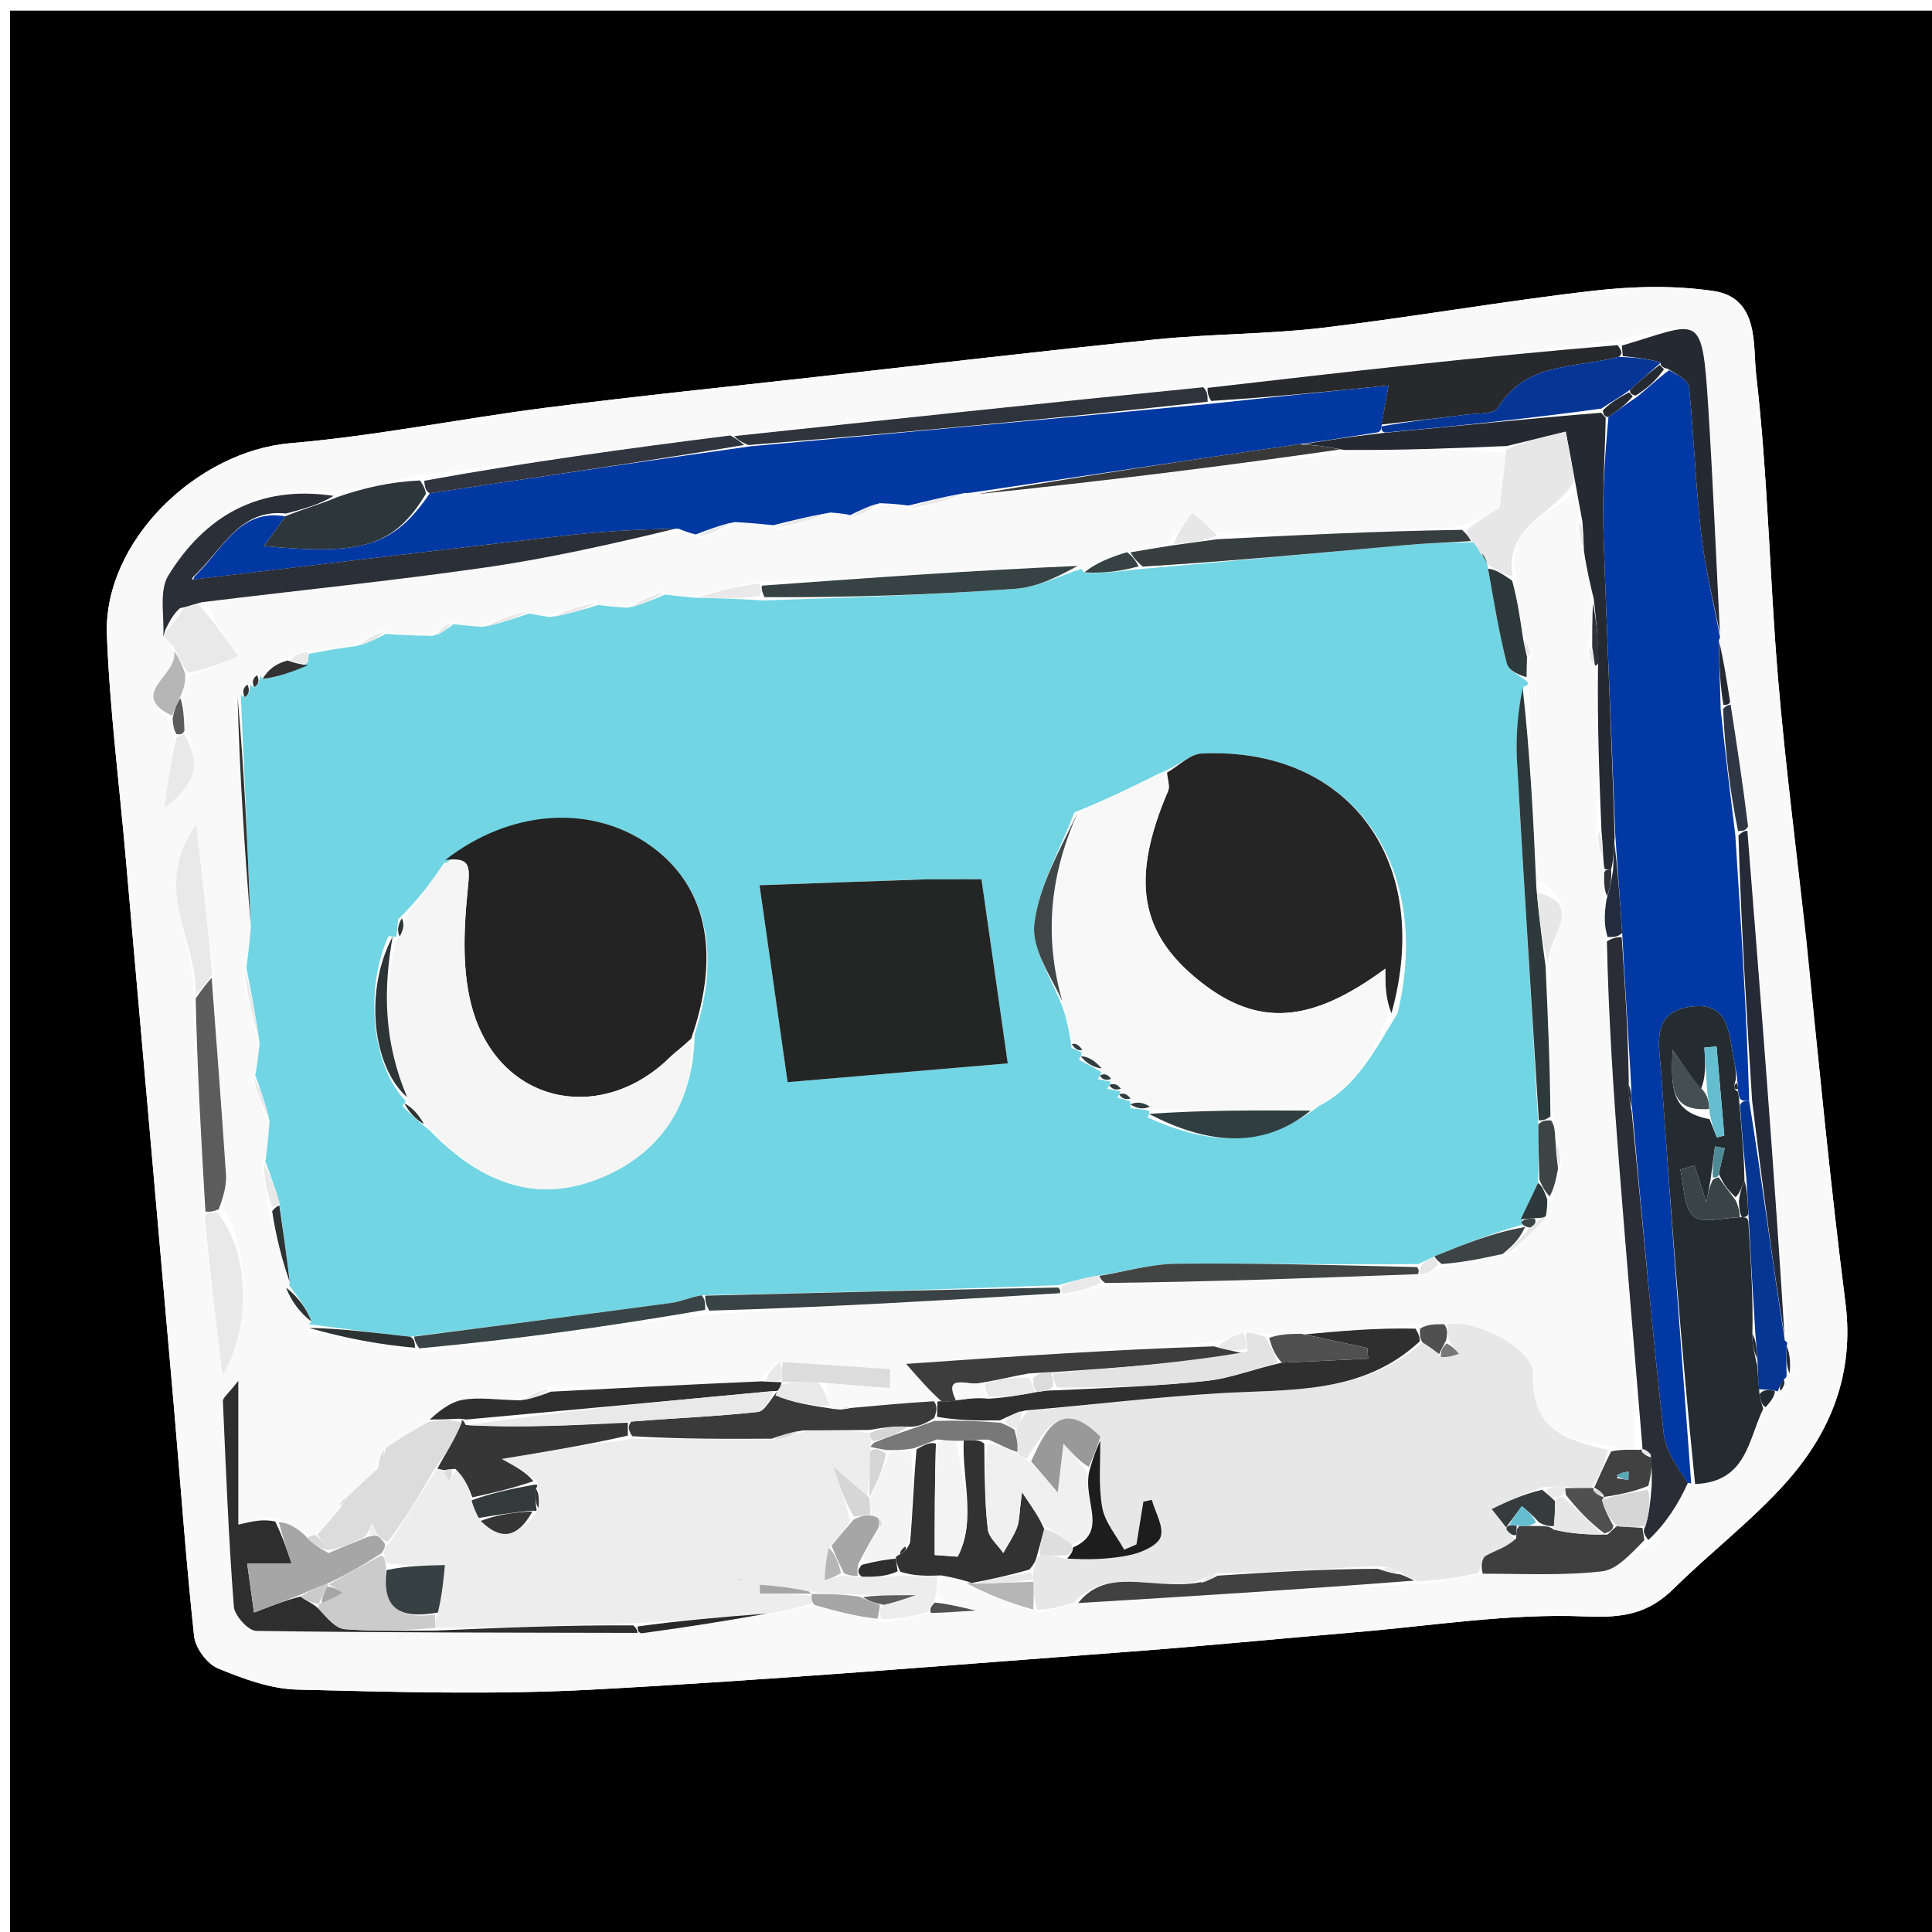 <svg version="1.1" id="Layer_1" xmlns="http://www.w3.org/2000/svg" xmlns:xlink="http://www.w3.org/1999/xlink" x="0px" y="0px"
	 width="100%" viewBox="0 0 200 200" enable-background="new 0 0 200 200" xml:space="preserve">
<path fill="#000000" opacity="1" stroke="none" 
	d="
M119,201 
	C79.358,201 40.216,201 1.037,201 
	C1.037,134.4 1.037,67.799 1.037,1.099 
	C67.559,1.099 134.118,1.099 200.838,1.099 
	C200.838,67.666 200.838,134.333 200.838,201 
	C173.799,201 146.65,201 119,201 
M187.012,97.45 
	C186.012,88.375 184.825,79.316 184.061,70.221 
	C183.181,59.748 183.01,49.204 181.795,38.777 
	C181.447,35.797 182.16,30.827 177.363,30.122 
	C173.29,29.523 169.012,29.632 164.902,30.104 
	C155.557,31.178 146.278,32.822 136.936,33.931 
	C131.234,34.608 125.447,34.551 119.729,35.128 
	C108.054,36.306 96.399,37.684 84.737,38.99 
	C75.345,40.041 65.942,41.001 56.569,42.198 
	C47.724,43.328 38.947,45.124 30.076,45.878 
	C20.358,46.704 10.694,56.049 11.065,65.727 
	C11.359,73.398 12.334,81.043 13.007,88.699 
	C14.667,107.603 16.337,126.506 17.984,145.411 
	C18.68,153.404 19.234,161.41 20.095,169.384 
	C20.227,170.603 21.44,172.244 22.56,172.708 
	C25.172,173.792 28.019,174.838 30.795,174.907 
	C40.947,175.16 51.134,175.452 61.264,174.91 
	C79.771,173.919 98.249,172.377 116.734,170.996 
	C124.571,170.41 132.394,169.632 140.226,168.976 
	C148.201,168.308 156.208,166.995 164.143,167.334 
	C168.038,167.5 170.637,167.053 173.277,164.441 
	C177.047,160.712 181.317,157.456 184.842,153.522 
	C189.511,148.31 191.976,142.212 191.039,134.867 
	C189.493,122.738 188.334,110.56 187.012,97.45 
z"/>
<path fill="#F9F9F9" opacity="1" stroke="none" 
	d="
M187.012,97.926 
	C188.334,110.56 189.493,122.738 191.039,134.867 
	C191.976,142.212 189.511,148.31 184.842,153.522 
	C181.317,157.456 177.047,160.712 173.277,164.441 
	C170.637,167.053 168.038,167.5 164.143,167.334 
	C156.208,166.995 148.201,168.308 140.226,168.976 
	C132.394,169.632 124.571,170.41 116.734,170.996 
	C98.249,172.377 79.771,173.919 61.264,174.91 
	C51.134,175.452 40.947,175.16 30.795,174.907 
	C28.019,174.838 25.172,173.792 22.56,172.708 
	C21.44,172.244 20.227,170.603 20.095,169.384 
	C19.234,161.41 18.68,153.404 17.984,145.411 
	C16.337,126.506 14.667,107.603 13.007,88.699 
	C12.334,81.043 11.359,73.398 11.065,65.727 
	C10.694,56.049 20.358,46.704 30.076,45.878 
	C38.947,45.124 47.724,43.328 56.569,42.198 
	C65.942,41.001 75.345,40.041 84.737,38.99 
	C96.399,37.684 108.054,36.306 119.729,35.128 
	C125.447,34.551 131.234,34.608 136.936,33.931 
	C146.278,32.822 155.557,31.178 164.902,30.104 
	C169.012,29.632 173.29,29.523 177.363,30.122 
	C182.16,30.827 181.447,35.797 181.795,38.777 
	C183.01,49.204 183.181,59.748 184.061,70.221 
	C184.825,79.316 186.012,88.375 187.012,97.926 
M25.999,70.999 
	C25.999,70.999 25.928,70.922 25.307,70.816 
	C25.179,71.197 25.051,71.578 25,72 
	C25,72 24.926,71.954 24.261,72.262 
	C24.801,80.177 25.341,88.092 25.94,96.856 
	C25.796,97.969 25.652,99.082 25.102,100.782 
	C25.659,103.209 26.216,105.635 26.86,108.887 
	C26.714,109.692 26.568,110.497 26.058,111.791 
	C26.637,113.206 27.215,114.622 27.917,116.885 
	C27.769,118 27.622,119.115 27.099,120.705 
	C27.376,122.128 27.653,123.552 27.913,125.809 
	C28.598,128.236 29.283,130.664 29.983,133.004 
	C29.983,133.004 29.896,132.994 29.296,133.555 
	C30.166,134.719 31.037,135.882 31.952,137.041 
	C31.952,137.041 31.947,137.085 32.023,137.834 
	C35.68,138.524 39.337,139.214 43.856,140.03 
	C53.571,138.649 63.286,137.268 73.839,136.053 
	C85.797,135.326 97.755,134.599 110.487,134.006 
	C111.655,133.678 112.824,133.349 114.916,133.089 
	C125.541,132.693 136.166,132.297 147.399,132.009 
	C147.911,131.742 148.423,131.475 149.699,131.102 
	C151.654,130.669 153.61,130.237 156.369,129.902 
	C157.584,128.615 158.799,127.327 160.084,125.504 
	C160.136,125.15 160.189,124.797 160.748,123.891 
	C160.929,122.915 161.109,121.94 161.719,120.58 
	C161.561,119.729 161.403,118.878 161.028,117.365 
	C160.959,116.906 160.89,116.447 160.686,115.158 
	C160.456,110.106 160.225,105.054 160.562,99.539 
	C160.068,97.025 164.274,93.653 159.069,91.054 
	C158.728,84.535 158.388,78.015 158.244,71.189 
	C158.303,70.926 158.234,70.702 158.02,69.68 
	C158.04,69.123 158.061,68.567 158.669,67.913 
	C158.413,67.28 158.157,66.647 157.565,65.365 
	C157.312,63.689 157.06,62.012 156.928,59.462 
	C155.708,54.288 161.02,53.273 163.186,50.692 
	C163.394,51.788 163.602,52.884 163.187,54.112 
	C163.399,55.081 163.611,56.05 163.949,57.744 
	C164.294,59.161 164.64,60.579 164.817,62.814 
	C164.819,64.203 164.822,65.592 164.265,67.084 
	C164.473,67.739 164.68,68.394 165.112,69.066 
	C165.112,69.066 165.251,68.89 165.131,69.754 
	C165.348,75.162 165.564,80.57 165.161,86.11 
	C165.384,87.079 165.606,88.049 165.974,89.508 
	C166.027,89.669 166.081,89.831 165.986,90.731 
	C166.038,91.481 166.09,92.23 165.988,93.774 
	C166.035,94.849 166.081,95.924 165.977,97.897 
	C166.52,105.464 167.023,113.034 167.616,120.597 
	C168.387,130.418 169.229,140.234 169.274,150.125 
	C168.506,150.079 167.738,150.033 166.283,149.667 
	C161.99,149.032 158.502,147.983 158.707,142.271 
	C158.804,139.598 152.541,136.464 149.22,137.064 
	C148.483,137.075 147.747,137.086 146.086,137.103 
	C142.408,137.448 138.729,137.792 134.315,138.008 
	C133.327,138.075 132.339,138.141 130.575,138.038 
	C130.046,138.018 129.517,137.999 128.298,137.993 
	C127.522,138.359 126.747,138.726 125.061,139.004 
	C114.732,139.726 104.403,140.448 93.802,141.189 
	C95.269,142.866 96.248,143.983 97.128,145.015 
	C97.128,145.015 97.049,145.118 96.325,144.996 
	C93.549,145.25 90.772,145.504 87.801,145.482 
	C87.535,145.581 87.269,145.68 86.499,145.912 
	C86.329,145.876 86.159,145.84 85.728,145.285 
	C85.519,144.568 85.311,143.851 85.851,143.21 
	C87.932,143.37 90.013,143.53 92.094,143.691 
	C92.114,143.039 92.134,142.387 92.154,141.735 
	C88.435,141.489 84.716,141.243 80.381,141.066 
	C79.916,141.661 79.451,142.255 78.06,142.97 
	C71.047,143.336 64.035,143.701 56.667,143.537 
	C55.773,143.967 54.878,144.397 53.087,144.948 
	C51.331,144.911 49.522,144.6 47.836,144.923 
	C46.496,145.181 45.305,146.214 43.654,147.425 
	C42.422,148.248 41.189,149.071 39.478,150.278 
	C39.314,150.855 39.15,151.432 38.618,152.49 
	C37.737,153.296 36.857,154.102 35.536,155.172 
	C35.35,155.453 35.163,155.733 34.884,156.631 
	C34.202,157.373 33.52,158.115 32.426,158.946 
	C32.426,158.946 32.006,158.999 31.568,158.514 
	C30.656,158.062 29.744,157.611 28.093,157.035 
	C27.196,157.242 26.3,157.449 24.672,157.825 
	C24.672,152.934 24.672,148.507 24.672,142.939 
	C23.567,144.354 23.061,144.703 23.075,145.029 
	C23.383,152.125 23.665,159.226 24.204,166.306 
	C24.275,167.239 25.703,168.819 26.521,168.831 
	C39.679,169.021 52.839,169.006 66.88,169.118 
	C71.203,168.429 75.526,167.74 80.607,167.02 
	C81.739,166.676 82.871,166.331 84.672,166.326 
	C86.703,166.836 88.734,167.346 91.578,167.95 
	C93.061,167.608 94.543,167.267 96.74,167.01 
	C97.656,166.948 98.573,166.885 100.991,166.719 
	C98.702,166.187 97.857,165.99 97.033,165.124 
	C97.024,164.454 97.016,163.784 97.912,163.059 
	C98.747,163.306 99.583,163.553 99.776,164.043 
	C102.146,165 104.516,165.958 107.632,166.968 
	C108.809,166.62 109.986,166.272 112.059,165.97 
	C123.558,165.237 135.058,164.505 147.424,163.942 
	C149.295,163.578 151.167,163.215 153.959,162.975 
	C157.929,162.914 161.93,163.119 165.854,162.661 
	C167.426,162.477 168.828,160.835 171.109,159.841 
	C172.436,157.751 173.762,155.66 174.997,153.507 
	C174.997,153.507 175.075,153.593 175.877,153.665 
	C180.853,153.407 180.967,149.011 183.026,145.49 
	C183.374,145.007 183.722,144.523 184.01,144.006 
	C184.01,144.006 184.021,144.073 184.65,143.871 
	C184.73,143.463 184.809,143.054 185.016,142.523 
	C185.016,142.523 184.945,142.361 185.584,141.967 
	C185.403,140.953 185.222,139.939 185.024,138.994 
	C185.024,138.994 185.093,139.012 185.026,138.092 
	C183.647,120.728 182.268,103.365 181.033,85.121 
	C180.407,81.063 179.78,77.006 179.013,72.113 
	C178.687,70.052 178.361,67.991 177.999,65.994 
	C177.999,65.994 178.069,66.016 178.027,65.081 
	C177.637,57.446 177.32,49.807 176.84,42.179 
	C176.196,31.969 175.985,33.415 166.967,35.316 
	C152.98,36.928 138.993,38.54 124.113,40.02 
	C108.08,41.727 92.048,43.434 75.156,45.02 
	C64.722,46.452 54.288,47.884 43.001,49.25 
	C40.333,49.881 37.665,50.512 34.153,50.916 
	C26.701,50.162 21.189,53.489 17.432,59.563 
	C16.431,61.182 17.035,63.794 17.381,66.206 
	C17.597,66.492 17.813,66.778 18.013,67.809 
	C18.486,69.92 13.098,71.864 17.892,74.716 
	C17.934,75.129 17.977,75.542 17.982,76.738 
	C17.718,78.626 17.454,80.513 17.012,83.665 
	C20.847,80.728 20.495,78.458 19.105,75.236 
	C19.042,74.192 18.98,73.149 19.095,71.436 
	C19.144,70.977 19.192,70.518 19.844,69.927 
	C21.569,69.217 23.293,68.506 24.664,67.942 
	C23.195,65.878 22.004,64.205 21.563,62.224 
	C31.077,61.091 40.615,60.127 50.096,58.766 
	C56.834,57.799 63.494,56.295 70.823,55.025 
	C71.226,55.126 71.628,55.227 72.514,55.78 
	C73.681,55.246 74.848,54.711 76.825,54.034 
	C77.903,54.146 78.98,54.259 80.61,54.833 
	C82.416,54.287 84.222,53.742 86.701,53.046 
	C87.143,53.139 87.586,53.231 88.462,53.76 
	C89.317,53.247 90.173,52.735 91.777,52.04 
	C92.53,52.139 93.283,52.238 94.589,52.806 
	C96.403,52.267 98.216,51.728 100.429,51.037 
	C100.429,51.037 100.848,50.954 101.439,51.37 
	C113.951,49.832 126.463,48.293 139.82,46.846 
	C145.207,46.622 150.595,46.398 155.882,46.893 
	C155.674,48.803 155.466,50.713 155.266,52.545 
	C154.315,53.118 153.015,53.9 150.837,54.56 
	C142.565,54.979 134.293,55.398 125.98,55.083 
	C125.116,54.427 124.251,53.772 123.386,53.116 
	C122.625,54.158 121.864,55.201 120.488,56.583 
	C119.332,56.782 118.177,56.982 116.299,57.137 
	C114.854,57.718 113.41,58.3 111.988,58.982 
	C111.988,58.982 111.94,58.891 111.186,58.275 
	C100.413,59.06 89.639,59.844 78.289,60.185 
	C76.169,60.713 74.05,61.241 71.154,61.844 
	C70.388,61.744 69.621,61.643 68.374,61.154 
	C67.239,61.709 66.105,62.264 64.201,62.909 
	C63.437,62.817 62.674,62.724 61.395,62.208 
	C59.91,62.735 58.425,63.262 56.209,63.824 
	C55.736,63.716 55.264,63.609 54.291,63.113 
	C52.844,63.675 51.398,64.237 49.19,64.882 
	C48.435,64.792 47.681,64.701 46.547,64.268 
	C46.003,64.754 45.458,65.24 44.093,65.898 
	C42.705,65.806 41.318,65.715 39.494,65.228 
	C38.637,65.735 37.781,66.242 36.193,66.885 
	C34.782,67.153 33.372,67.421 31.605,67.315 
	C31.063,67.565 30.522,67.814 29.328,68.12 
	C28.538,68.715 27.749,69.311 27,69.977 
	C27,69.977 26.939,69.923 26.293,69.863 
	C26.169,70.218 26.045,70.573 25.999,70.999 
M20.006,103.888 
	C20.425,111.063 20.845,118.238 21.09,126.297 
	C21.738,131.65 22.385,137.002 23.036,142.38 
	C26.022,137.379 25.868,129.541 23.039,124.884 
	C23.167,123.785 23.465,122.674 23.393,121.587 
	C22.945,114.795 22.414,108.009 22.023,100.328 
	C21.498,95.727 20.974,91.126 20.316,85.352 
	C15.542,92.031 20.525,97.525 20.006,103.888 
z"/>
<path fill="#72D5E3" opacity="1" stroke="none" 
	d="
M31.962,67.689 
	C33.372,67.421 34.782,67.153 36.911,66.869 
	C38.396,66.443 39.163,66.033 39.931,65.623 
	C41.318,65.715 42.705,65.806 44.821,65.823 
	C46.008,65.369 46.467,64.99 46.926,64.611 
	C47.681,64.701 48.435,64.792 49.964,64.894 
	C52.09,64.438 53.44,63.969 54.791,63.501 
	C55.264,63.609 55.736,63.716 56.969,63.875 
	C59.122,63.495 60.516,63.063 61.91,62.631 
	C62.674,62.724 63.437,62.817 64.958,62.914 
	C66.762,62.459 67.808,62.001 68.854,61.543 
	C69.621,61.643 70.388,61.744 71.956,61.871 
	C74.676,61.945 76.594,61.991 78.999,62.159 
	C88.042,61.863 96.608,61.57 105.149,60.946 
	C107.45,60.778 109.678,59.603 111.94,58.891 
	C111.94,58.891 111.988,58.982 112.264,59.307 
	C114.353,59.367 116.166,59.103 118.398,58.872 
	C127.654,58.08 136.489,57.24 145.327,56.441 
	C147.636,56.233 149.956,56.155 152.511,56.132 
	C152.897,56.559 153.042,56.872 153.454,57.32 
	C153.813,57.82 153.904,58.185 153.976,58.516 
	C153.956,58.483 154.016,58.433 154.041,58.868 
	C154.681,62.44 155.192,65.604 155.989,68.694 
	C156.179,69.429 157.33,69.916 158.039,70.517 
	C158.234,70.702 158.303,70.926 157.727,71.08 
	C157.142,73.579 156.89,76.196 157.036,78.79 
	C157.731,91.191 158.533,103.585 159.246,116.416 
	C159.248,118.604 159.302,120.358 159.212,122.463 
	C158.518,123.952 157.969,125.09 157.463,126.528 
	C157.697,126.894 157.889,126.96 158.113,127.036 
	C158.146,127.048 158.208,127.079 157.951,126.697 
	C154.629,127.562 151.564,128.808 148.343,130.139 
	C147.875,130.362 147.563,130.499 146.81,130.852 
	C138.193,130.963 130.014,130.744 121.838,130.82 
	C119.157,130.845 116.482,131.637 113.474,132.08 
	C112.108,132.339 111.071,132.596 109.625,133.031 
	C97.144,133.516 85.074,133.822 72.632,134.087 
	C71.343,134.331 70.444,134.752 69.506,134.877 
	C60.633,136.068 51.753,137.208 42.472,138.38 
	C38.695,137.96 35.321,137.523 31.947,137.085 
	C31.947,137.085 31.952,137.041 32.275,136.818 
	C31.697,135.395 30.796,134.195 29.896,132.994 
	C29.896,132.994 29.983,133.004 30.001,132.687 
	C29.652,129.843 29.285,127.318 28.903,124.436 
	C28.416,122.797 27.945,121.514 27.474,120.231 
	C27.622,119.115 27.769,118 27.899,116.089 
	C27.394,113.963 26.908,112.633 26.422,111.302 
	C26.568,110.497 26.714,109.692 26.875,108.051 
	C26.429,104.876 25.968,102.535 25.507,100.195 
	C25.652,99.082 25.796,97.969 25.965,96.047 
	C25.635,87.477 25.281,79.715 24.926,71.954 
	C24.926,71.954 25,72 25.369,72.194 
	C25.801,71.9 25.865,71.411 25.928,70.922 
	C25.928,70.922 25.999,70.999 26.357,71.179 
	C26.789,70.88 26.864,70.402 26.939,69.923 
	C26.939,69.923 27,69.977 27.196,70.328 
	C28.885,70.078 30.38,69.479 31.883,68.581 
	C31.915,68.084 31.939,67.887 31.962,67.689 
M114.624,112.71 
	C115.108,112.795 115.591,112.881 116.008,112.993 
	C116.008,112.993 116.038,112.928 115.665,113.642 
	C116.136,113.757 116.608,113.873 117.001,113.997 
	C117.001,113.997 116.993,113.92 117.044,114.728 
	C117.714,114.791 118.384,114.855 119.003,115.001 
	C119.003,115.001 119.046,114.915 118.842,115.701 
	C124.716,118.326 130.517,119.15 136.545,114.484 
	C140.387,112.525 142.215,108.93 144.687,104.875 
	C148.43,89.099 139.577,77.298 124.4,78.005 
	C123.177,78.062 122.007,79.293 120.066,80.039 
	C117.355,81.385 114.645,82.731 111.219,84.102 
	C109.751,87.941 107.542,91.692 107.075,95.649 
	C106.761,98.305 108.915,101.252 110.151,104.691 
	C110.431,105.701 110.711,106.711 110.925,108.473 
	C111.31,108.642 111.696,108.812 112.012,108.991 
	C112.012,108.991 112.036,108.925 111.699,109.727 
	C112.483,110.123 113.267,110.519 114.002,110.985 
	C114.002,110.985 114.067,110.931 113.639,111.725 
	C114.116,111.805 114.594,111.884 115.007,111.994 
	C115.007,111.994 115.037,111.929 114.624,112.71 
M41.011,97 
	C41.011,97 41.08,97.002 40.223,96.899 
	C37.668,102.501 38.534,110.446 42.015,113.992 
	C42.015,113.992 42.052,113.93 41.657,114.493 
	C42.386,115.222 43.115,115.952 44.487,117.03 
	C48.972,121.639 54.281,124.48 60.73,122.456 
	C67.072,120.465 71.8,115.462 71.91,107.091 
	C74.725,98.489 73.057,91.537 67.196,87.446 
	C61.127,83.209 52.747,83.835 45.837,89.635 
	C44.55,91.4 43.263,93.165 41.208,95.189 
	C41.157,95.811 41.106,96.432 41.011,97 
M95.381,91.033 
	C89.851,91.233 84.322,91.434 78.627,91.641 
	C79.651,98.823 80.533,105.016 81.531,112.024 
	C88.984,111.388 96.44,110.753 104.325,110.08 
	C103.354,103.284 102.5,97.304 101.604,91.025 
	C99.604,91.025 97.969,91.025 95.381,91.033 
z"/>
<path fill="#E7E7E7" opacity="1" stroke="none" 
	d="
M149.791,137.107 
	C152.541,136.464 158.804,139.598 158.707,142.271 
	C158.502,147.983 161.99,149.032 166.43,150.1 
	C166.056,151.704 165.535,152.875 164.721,154.035 
	C163.628,154.035 162.827,154.046 161.883,153.863 
	C161.133,153.792 160.526,153.913 159.541,153.991 
	C157.583,154.703 156.004,155.459 154.424,156.214 
	C154.916,156.845 155.407,157.475 155.968,158.364 
	C156.332,158.816 156.627,159.01 156.915,159.564 
	C155.863,160.282 154.735,160.498 153.811,161.055 
	C153.357,161.328 153.284,162.232 153.038,162.851 
	C151.167,163.215 149.295,163.578 146.827,163.71 
	C145.819,163.316 145.409,163.153 144.963,162.692 
	C144.263,162.312 143.601,162.231 142.504,162.113 
	C136.728,162.422 131.387,162.768 125.895,162.878 
	C125.163,163.032 124.583,163.42 123.545,163.807 
	C119.119,164.557 114.593,162.158 111.162,165.924 
	C109.986,166.272 108.809,166.62 107.337,166.648 
	C107.022,165.464 107.002,164.6 106.97,163.501 
	C106.958,163.265 106.926,162.794 106.994,162.498 
	C107.159,161.808 107.256,161.415 107.701,161.024 
	C108.744,161.031 109.44,161.037 110.239,161.368 
	C112.552,161.479 114.797,161.436 116.956,160.982 
	C118.15,160.73 119.841,160.006 120.145,159.104 
	C120.502,158.046 119.594,156.562 119.235,155.262 
	C118.944,155.326 118.654,155.389 118.363,155.453 
	C118.123,156.927 117.883,158.4 117.644,159.874 
	C117.222,160.058 116.8,160.242 116.378,160.427 
	C115.588,158.981 114.39,157.611 114.106,156.073 
	C113.691,153.821 113.932,151.449 113.92,148.722 
	C109.788,144.603 108.225,148.054 106.272,151.015 
	C105.696,150.809 105.334,150.606 105.298,150.314 
	C105.419,149.481 105.214,148.739 105.241,147.843 
	C105.648,147.177 105.823,146.664 106.432,146.077 
	C113.267,145.399 119.657,144.628 126.07,144.235 
	C133.412,143.786 140.973,144.446 147.261,138.967 
	C148.029,139.443 148.503,139.811 149.147,140.466 
	C149.886,140.547 150.458,140.343 151.029,140.138 
	C150.699,139.756 150.368,139.375 149.977,138.681 
	C149.875,137.949 149.833,137.528 149.791,137.107 
z"/>
<path fill="#0138A3" opacity="1" stroke="none" 
	d="
M175.075,153.593 
	C175.075,153.593 174.997,153.507 174.673,153.504 
	C173.62,151.822 172.428,150.196 172.236,148.458 
	C171.003,137.312 169.99,126.142 168.942,114.614 
	C168.915,113.519 168.85,112.791 168.814,111.642 
	C168.522,106.487 168.201,101.752 167.924,96.57 
	C167.702,92.981 167.433,89.839 167.204,86.248 
	C166.814,75.582 166.315,65.366 165.991,55.144 
	C165.865,51.185 166.132,47.213 166.511,43.151 
	C167.586,42.427 168.371,41.8 169.466,41.085 
	C170.652,40.124 171.53,39.251 172.782,38.323 
	C173.744,38.856 174.782,39.398 174.846,40.038 
	C175.351,45.085 175.52,50.168 176.096,55.205 
	C176.512,58.836 177.395,62.414 178.069,66.016 
	C178.069,66.016 177.999,65.994 177.931,66.398 
	C177.964,68.869 178.065,70.936 178.124,73.433 
	C178.589,77.92 179.095,81.976 179.642,86.493 
	C180.249,95.96 180.814,104.968 181.076,113.975 
	C180.569,113.973 180.366,113.971 180.098,113.722 
	C179.989,113.311 179.944,113.146 179.916,112.743 
	C179.933,112.505 179.833,112.038 179.834,111.65 
	C179.724,110.777 179.602,110.295 179.503,109.808 
	C178.961,107.125 179.124,103.596 174.934,104.226 
	C170.84,104.842 171.774,108.29 171.96,110.979 
	C172.946,125.188 174.027,139.389 175.075,153.593 
z"/>
<path fill="#EDEDED" opacity="1" stroke="none" 
	d="
M97.008,163.114 
	C97.016,163.784 97.024,164.454 96.773,165.569 
	C96.351,166.318 96.188,166.622 96.026,166.926 
	C94.543,167.267 93.061,167.608 91.251,167.622 
	C90.981,166.91 91.04,166.524 91.473,166.132 
	C92.438,165.927 93.028,165.728 94.786,165.133 
	C92.05,165.133 90.599,165.133 88.725,165.057 
	C86.866,164.992 85.432,165.005 83.734,164.745 
	C81.872,164.332 80.272,164.19 78.673,164.048 
	C78.664,164.352 78.655,164.655 78.645,164.959 
	C80.444,164.959 82.243,164.959 84.032,165.216 
	C84.016,165.644 84.01,165.815 84.003,165.987 
	C82.871,166.331 81.739,166.676 79.777,167.021 
	C74.632,167.397 70.318,167.774 65.548,168.039 
	C58.411,168.219 51.728,168.509 45.042,168.524 
	C45.038,167.882 45.038,167.514 45.328,166.932 
	C45.764,165.15 45.91,163.584 46.056,162.017 
	C44.048,162.056 42.041,162.096 39.974,161.811 
	C39.844,161.279 39.773,161.071 39.758,160.642 
	C39.814,160.42 39.923,159.975 40.234,159.838 
	C42.045,157.128 43.544,154.555 45.279,152.029 
	C45.515,152.074 45.979,152.2 46.005,152.428 
	C46.193,152.886 46.354,153.117 46.515,153.347 
	C46.683,152.957 46.851,152.567 47.401,152.111 
	C48.154,153.032 48.525,154.019 48.821,155.302 
	C49.02,156.113 49.295,156.626 49.768,157.443 
	C52.345,160.001 53.978,158.509 55.557,156.559 
	C55.58,156.481 55.551,156.321 55.736,156.099 
	C55.837,155.151 55.753,154.426 55.674,153.713 
	C55.679,153.726 55.719,153.7 55.602,153.344 
	C54.512,152.451 53.54,151.914 51.939,151.03 
	C56.742,150.239 60.869,149.558 65.451,148.943 
	C70.566,148.982 75.225,148.958 80.173,149.035 
	C81.319,148.828 82.176,148.519 83.464,148.148 
	C85.932,148.066 87.969,148.047 90.037,148.349 
	C90.11,148.881 90.151,149.092 90.195,149.427 
	C90.199,149.552 90.125,149.789 90.065,150.224 
	C90.006,152.11 90.008,153.563 89.756,154.832 
	C88.662,153.911 87.822,153.172 86.222,151.766 
	C87.094,154.283 87.577,155.681 88.023,157.394 
	C87.349,158.478 86.713,159.246 85.806,160.211 
	C85.477,161.462 85.418,162.516 85.36,163.571 
	C85.904,163.409 86.449,163.248 87.293,163.129 
	C87.991,163.151 88.39,163.131 89.21,163.216 
	C90.745,163.246 91.86,163.17 93.255,163.145 
	C94.693,163.169 95.85,163.142 97.008,163.114 
M77.461,161.442 
	C77.407,161.361 77.352,161.28 77.461,161.442 
M76.558,163.654 
	C76.558,163.654 76.698,163.447 76.698,163.447 
	C76.698,163.447 76.408,163.464 76.558,163.654 
M84.526,151.383 
	C84.526,151.383 84.617,151.515 84.526,151.383 
z"/>
<path fill="#0238A1" opacity="1" stroke="none" 
	d="
M94.036,52.337 
	C93.283,52.238 92.53,52.139 91.071,52.09 
	C89.585,52.534 88.807,52.929 88.028,53.323 
	C87.586,53.231 87.143,53.139 85.973,53.058 
	C83.516,53.503 81.786,53.937 80.057,54.371 
	C78.98,54.259 77.903,54.146 76.065,54.042 
	C74.213,54.475 73.122,54.901 72.031,55.327 
	C71.628,55.227 71.226,55.126 70.229,54.73 
	C65.723,54.789 61.8,55.06 57.899,55.51 
	C45.258,56.967 32.626,58.49 19.995,59.994 
	C19.999,59.999 20.009,60.007 20.12,59.69 
	C23.075,56.875 24.761,52.628 29.515,53.449 
	C28.765,54.602 28.111,55.47 27.322,56.518 
	C37.61,57.535 40.834,56.461 44.492,51.063 
	C47.191,50.657 49.484,50.309 51.779,49.969 
	C60.282,48.708 68.785,47.449 77.727,46.196 
	C93.784,44.758 109.402,43.314 125.396,41.79 
	C131.648,41.118 137.525,40.526 143.74,39.9 
	C143.415,41.737 143.22,42.841 143.009,44.134 
	C142.993,44.324 142.969,44.704 142.546,44.771 
	C139.72,45.219 137.318,45.6 134.466,45.988 
	C122.961,47.648 111.904,49.301 100.848,50.954 
	C100.848,50.954 100.429,51.037 99.836,51.044 
	C97.508,51.48 95.772,51.908 94.036,52.337 
z"/>
<path fill="#252C31" opacity="1" stroke="none" 
	d="
M175.476,153.629 
	C174.027,139.389 172.946,125.188 171.96,110.979 
	C171.774,108.29 170.84,104.842 174.934,104.226 
	C179.124,103.596 178.961,107.125 179.503,109.808 
	C179.602,110.295 179.724,110.777 179.701,111.746 
	C179.405,112.573 179.516,112.823 179.899,112.982 
	C179.944,113.146 179.989,113.311 180.056,114.136 
	C180.315,117.222 180.551,119.648 180.586,122.252 
	C180.257,122.951 180.128,123.471 179.672,123.934 
	C178.867,123.209 178.39,122.542 177.942,121.525 
	C178.163,120.406 178.353,119.636 178.543,118.865 
	C178.208,118.802 177.873,118.739 177.537,118.675 
	C177.396,119.733 177.255,120.79 177.07,122.16 
	C176.934,122.944 176.841,123.416 176.64,124.441 
	C176.133,122.877 175.773,121.765 175.413,120.654 
	C174.922,120.792 174.431,120.93 173.941,121.067 
	C174.35,122.739 174.26,124.981 175.321,125.908 
	C176.24,126.712 178.462,126.026 180.318,126 
	C180.528,126.001 180.948,126.004 180.99,126.45 
	C181.258,130.599 181.484,134.302 181.41,138.075 
	C181.36,139.096 181.609,140.048 181.904,141.349 
	C181.989,142.403 182.028,143.107 182.145,144.328 
	C182.325,145.18 182.427,145.514 182.529,145.848 
	C180.967,149.011 180.853,153.407 175.476,153.629 
M176.973,115.855 
	C177.223,116.484 177.474,117.113 177.725,117.743 
	C177.984,117.678 178.242,117.614 178.501,117.55 
	C178.233,114.478 177.965,111.406 177.697,108.334 
	C177.277,108.371 176.857,108.408 176.438,108.445 
	C176.538,109.993 176.638,111.541 176.024,112.849 
	C175.266,111.753 174.509,110.658 173.14,108.679 
	C173.01,112.534 172.883,115.099 176.973,115.855 
z"/>
<path fill="#2B2F38" opacity="1" stroke="none" 
	d="
M19.99,59.988 
	C32.626,58.49 45.258,56.967 57.899,55.51 
	C61.8,55.06 65.723,54.789 69.912,54.733 
	C63.494,56.295 56.834,57.799 50.096,58.766 
	C40.615,60.127 31.077,61.091 20.866,62.344 
	C19.78,62.639 19.39,62.814 18.648,62.956 
	C17.926,63.61 17.557,64.296 17.104,65.22 
	C16.981,65.622 16.941,65.786 16.901,65.95 
	C17.035,63.794 16.431,61.182 17.432,59.563 
	C21.189,53.489 26.701,50.162 34.527,51.332 
	C33.138,52.22 31.375,52.691 29.612,53.163 
	C24.761,52.628 23.075,56.875 19.978,59.738 
	C19.813,60.066 19.902,60.027 19.99,59.988 
z"/>
<path fill="#2E2E2E" opacity="1" stroke="none" 
	d="
M45.046,168.8 
	C51.728,168.509 58.411,168.219 65.548,168.261 
	C66.002,168.593 65.999,169.037 65.999,169.037 
	C52.839,169.006 39.679,169.021 26.521,168.831 
	C25.703,168.819 24.275,167.239 24.204,166.306 
	C23.665,159.226 23.383,152.125 23.075,145.029 
	C23.061,144.703 23.567,144.354 24.672,142.939 
	C24.672,148.507 24.672,152.934 24.672,157.825 
	C26.3,157.449 27.196,157.242 28.489,157.503 
	C29.271,159.126 29.658,160.281 30.188,161.866 
	C28.547,161.866 27.24,161.866 25.589,161.866 
	C25.87,163.885 26.092,165.48 26.294,166.934 
	C28.417,166.117 29.832,165.572 31.118,165.271 
	C31.634,165.704 32.279,165.895 32.945,166.5 
	C33.875,167.52 34.749,168.577 35.701,168.652 
	C38.801,168.894 41.929,168.778 45.046,168.8 
z"/>
<path fill="#2A2D36" opacity="1" stroke="none" 
	d="
M167.879,97.017 
	C168.201,101.752 168.522,106.487 168.611,111.841 
	C168.554,113.3 168.729,114.14 168.904,114.979 
	C169.99,126.142 171.003,137.312 172.236,148.458 
	C172.428,150.196 173.62,151.822 174.719,153.535 
	C173.762,155.66 172.436,157.751 170.628,159.427 
	C170.106,158.729 170.065,158.445 170.34,157.963 
	C170.758,156.541 170.86,155.318 170.99,153.695 
	C170.995,152.494 170.972,151.694 170.886,150.594 
	C170.541,150.175 170.26,150.054 169.97,149.975 
	C169.962,150.018 170.041,150.052 170.041,150.052 
	C169.229,140.234 168.387,130.418 167.616,120.597 
	C167.023,113.034 166.52,105.464 166.345,97.449 
	C167.101,97.006 167.49,97.012 167.879,97.017 
z"/>
<path fill="#252932" opacity="1" stroke="none" 
	d="
M134.915,45.981 
	C137.318,45.6 139.72,45.219 142.976,44.842 
	C151.085,44.082 158.34,43.318 165.753,42.726 
	C165.909,42.899 166.221,43.247 166.221,43.247 
	C166.132,47.213 165.865,51.185 165.991,55.144 
	C166.315,65.366 166.814,75.582 167.153,86.665 
	C167.038,88.358 167.014,89.186 166.776,90.009 
	C166.563,90.004 166.135,89.992 166.135,89.992 
	C166.081,89.831 166.027,89.669 165.979,88.886 
	C165.916,87.502 165.849,86.74 165.781,85.977 
	C165.564,80.57 165.348,75.162 165.424,69.04 
	C165.473,66.216 165.229,64.106 164.985,61.996 
	C164.64,60.579 164.294,59.161 163.967,57.005 
	C163.927,55.504 163.868,54.742 163.809,53.981 
	C163.602,52.884 163.394,51.788 163.099,50.101 
	C162.728,48.034 162.444,46.559 162.083,44.683 
	C159.641,45.28 157.811,45.727 155.982,46.173 
	C150.595,46.398 145.207,46.622 139.127,46.578 
	C137.261,46.199 136.088,46.09 134.915,45.981 
z"/>
<path fill="#27292D" opacity="1" stroke="none" 
	d="
M143.025,43.945 
	C143.22,42.841 143.415,41.737 143.74,39.9 
	C137.525,40.526 131.648,41.118 125.389,41.504 
	C125.007,40.917 125.007,40.534 125.006,40.152 
	C138.993,38.54 152.98,36.928 167.447,35.728 
	C167.948,36.381 167.97,36.622 167.587,36.937 
	C162.907,38.154 157.897,37.484 155.065,42.229 
	C154.677,42.879 152.938,42.777 151.812,42.92 
	C148.887,43.292 145.954,43.607 143.025,43.945 
z"/>
<path fill="#302F2F" opacity="1" stroke="none" 
	d="
M146.968,138.859 
	C140.973,144.446 133.412,143.786 126.07,144.235 
	C119.657,144.628 113.267,145.399 106.118,146.017 
	C104.883,146.337 104.396,146.644 103.485,147.038 
	C101.042,147.075 99.023,147.027 97.001,146.667 
	C97.015,145.944 97.032,145.531 97.049,145.118 
	C97.049,145.118 97.128,145.015 97.469,145.074 
	C98.197,145.093 98.584,145.053 99.338,144.912 
	C100.461,144.753 101.218,144.695 102.339,144.795 
	C104.156,144.683 105.608,144.412 107.387,144.097 
	C108.144,143.985 108.576,143.917 109.444,143.922 
	C114.914,143.664 119.965,143.488 124.975,142.938 
	C127.443,142.667 129.835,141.705 132.698,141.061 
	C135.967,140.927 138.8,140.788 141.633,140.649 
	C141.602,140.28 141.571,139.912 141.54,139.543 
	C139.377,139.074 137.213,138.605 135.05,138.136 
	C138.729,137.792 142.408,137.448 146.535,137.541 
	C146.979,138.272 146.973,138.565 146.968,138.859 
z"/>
<path fill="#2F333B" opacity="1" stroke="none" 
	d="
M124.56,40.086 
	C125.007,40.534 125.007,40.917 125.013,41.585 
	C109.402,43.314 93.784,44.758 77.472,46.072 
	C76.524,45.675 76.27,45.408 76.015,45.141 
	C92.048,43.434 108.08,41.727 124.56,40.086 
z"/>
<path fill="#323232" opacity="1" stroke="none" 
	d="
M97.46,163.087 
	C95.85,163.142 94.693,163.169 93.201,162.706 
	C92.821,161.924 92.775,161.633 92.732,161.219 
	C92.735,161.097 92.961,161.004 93.181,160.905 
	C93.677,160.621 93.875,160.374 94.209,159.719 
	C94.503,156.354 94.582,153.333 94.88,150.04 
	C95.736,149.512 96.372,149.257 96.885,149.451 
	C96.761,153.592 96.761,157.283 96.761,160.975 
	C97.553,161.032 98.344,161.089 99.135,161.145 
	C101.095,157.408 99.59,153.2 99.763,149.112 
	C100.808,149.044 101.406,149.022 101.894,149.447 
	C101.919,152.702 101.934,155.525 102.26,158.312 
	C102.362,159.179 103.303,159.949 103.86,160.763 
	C104.342,159.893 104.916,159.058 105.278,158.14 
	C105.531,157.497 105.496,156.74 105.797,154.472 
	C107.083,156.371 107.628,157.176 108.098,158.302 
	C107.8,159.423 107.576,160.223 107.353,161.022 
	C107.256,161.415 107.159,161.808 106.559,162.484 
	C104.181,163.157 102.305,163.548 100.432,163.902 
	C100.437,163.866 100.418,163.799 100.418,163.799 
	C99.583,163.553 98.747,163.306 97.46,163.087 
z"/>
<path fill="#DCDCDC" opacity="1" stroke="none" 
	d="
M45.043,151.983 
	C43.544,154.555 42.045,157.128 40.121,159.631 
	C39.499,159.31 39.26,159.106 38.972,158.707 
	C38.816,158.203 38.668,157.941 38.519,157.68 
	C38.357,158.089 38.195,158.498 37.744,159.111 
	C36.307,159.802 35.158,160.288 33.969,160.482 
	C33.565,159.746 33.202,159.302 32.839,158.858 
	C33.52,158.115 34.202,157.373 35.158,156.2 
	C35.614,155.482 35.795,155.196 35.976,154.909 
	C36.857,154.102 37.737,153.296 39.053,152.068 
	C39.644,151.063 39.8,150.478 39.956,149.894 
	C41.189,149.071 42.422,148.248 44.284,147.21 
	C45.781,146.951 46.649,146.907 47.796,147.272 
	C47.065,149.115 46.054,150.549 45.043,151.983 
z"/>
<path fill="#363E40" opacity="1" stroke="none" 
	d="
M152.271,56.017 
	C149.956,56.155 147.636,56.233 145.327,56.441 
	C136.489,57.24 127.654,58.08 118.293,58.656 
	C117.52,57.998 117.27,57.59 117.021,57.181 
	C118.177,56.982 119.332,56.782 121.205,56.481 
	C123.289,56.192 124.655,56.005 126.022,55.818 
	C134.293,55.398 142.565,54.979 151.354,54.849 
	C151.993,55.436 152.126,55.729 152.271,56.017 
z"/>
<path fill="#E7E7E7" opacity="1" stroke="none" 
	d="
M152.511,56.132 
	C152.126,55.729 151.993,55.436 151.794,54.91 
	C153.015,53.9 154.315,53.118 155.266,52.545 
	C155.466,50.713 155.674,48.803 155.932,46.533 
	C157.811,45.727 159.641,45.28 162.083,44.683 
	C162.444,46.559 162.728,48.034 162.958,49.793 
	C161.02,53.273 155.708,54.288 156.596,59.671 
	C155.514,59.398 154.765,58.915 154.016,58.433 
	C154.016,58.433 153.956,58.483 153.909,58.251 
	C153.637,57.741 153.412,57.463 153.187,57.185 
	C153.042,56.872 152.897,56.559 152.511,56.132 
z"/>
<path fill="#252A36" opacity="1" stroke="none" 
	d="
M181.38,113.976 
	C180.814,104.968 180.249,95.96 179.966,86.487 
	C180.462,86.015 180.675,86.008 180.888,86.001 
	C182.268,103.365 183.647,120.728 184.733,138.311 
	C183.42,130.346 182.4,122.161 181.38,113.976 
z"/>
<path fill="#3E3D3D" opacity="1" stroke="none" 
	d="
M98.971,145.012 
	C98.584,145.053 98.197,145.093 97.518,145.117 
	C96.248,143.983 95.269,142.866 93.802,141.189 
	C104.403,140.448 114.732,139.726 125.658,139.374 
	C127.169,139.815 128.083,139.887 129.135,140.249 
	C122.517,141.067 115.762,141.597 108.745,142.057 
	C107.96,142.063 107.436,142.139 106.481,142.181 
	C104.693,142.501 103.337,142.856 101.53,143.154 
	C100.195,143.536 97.575,142.062 98.971,145.012 
z"/>
<path fill="#3B3A3A" opacity="1" stroke="none" 
	d="
M96.687,145.057 
	C97.032,145.531 97.015,145.944 96.714,146.784 
	C95.664,147.475 94.898,147.739 93.967,147.693 
	C92.537,147.598 91.271,147.813 90.005,148.028 
	C87.969,148.047 85.932,148.066 83.117,148.078 
	C81.52,148.358 80.702,148.646 79.884,148.933 
	C75.225,148.958 70.566,148.982 65.451,148.675 
	C64.995,147.985 64.995,147.628 65.343,147.162 
	C69.95,146.789 74.218,146.63 78.453,146.163 
	C79.213,146.079 79.832,144.721 80.516,143.973 
	C80.517,143.995 80.479,143.971 80.289,144.444 
	C82.063,145.212 84.026,145.508 85.989,145.804 
	C86.159,145.84 86.329,145.876 87.001,145.913 
	C87.667,145.862 87.831,145.81 87.996,145.758 
	C90.772,145.504 93.549,145.25 96.687,145.057 
z"/>
<path fill="#2D363B" opacity="1" stroke="none" 
	d="
M29.515,53.449 
	C31.375,52.691 33.138,52.22 34.949,51.445 
	C37.665,50.512 40.333,49.881 43.482,49.736 
	C44.004,50.523 44.046,50.824 44.088,51.125 
	C40.834,56.461 37.61,57.535 27.322,56.518 
	C28.111,55.47 28.765,54.602 29.515,53.449 
z"/>
<path fill="#394244" opacity="1" stroke="none" 
	d="
M73.004,134.127 
	C85.074,133.822 97.144,133.516 109.54,133.285 
	C109.815,133.531 109.764,133.701 109.713,133.872 
	C97.755,134.599 85.797,135.326 73.419,135.677 
	C73.001,134.909 73.002,134.518 73.004,134.127 
z"/>
<path fill="#2E393B" opacity="1" stroke="none" 
	d="
M159.298,115.981 
	C158.533,103.585 157.731,91.191 157.036,78.79 
	C156.89,76.196 157.142,73.579 157.629,71.234 
	C158.388,78.015 158.728,84.535 159.046,91.943 
	C159.347,95.222 159.671,97.612 159.995,100.002 
	C160.225,105.054 160.456,110.106 160.5,115.568 
	C159.975,115.98 159.636,115.98 159.298,115.981 
z"/>
<path fill="#063693" opacity="1" stroke="none" 
	d="
M181.076,113.975 
	C182.4,122.161 183.42,130.346 184.766,138.771 
	C185.093,139.012 185.024,138.994 184.954,139.382 
	C184.904,140.633 184.924,141.497 184.945,142.361 
	C184.945,142.361 185.016,142.523 184.712,142.762 
	C184.28,143.359 184.15,143.716 184.021,144.073 
	C184.021,144.073 184.01,144.006 183.711,143.949 
	C182.963,143.865 182.515,143.838 182.067,143.811 
	C182.028,143.107 181.989,142.403 181.938,140.974 
	C181.854,139.501 181.782,138.754 181.71,138.006 
	C181.484,134.302 181.258,130.599 181.018,126.055 
	C180.931,124.167 180.859,123.12 180.787,122.073 
	C180.551,119.648 180.315,117.222 180.121,114.383 
	C180.366,113.971 180.569,113.973 181.076,113.975 
z"/>
<path fill="#252932" opacity="1" stroke="none" 
	d="
M167.991,36.864 
	C167.97,36.622 167.948,36.381 167.886,35.777 
	C175.985,33.415 176.196,31.969 176.84,42.179 
	C177.32,49.807 177.637,57.446 178.048,65.548 
	C177.395,62.414 176.512,58.836 176.096,55.205 
	C175.52,50.168 175.351,45.085 174.846,40.038 
	C174.782,39.398 173.744,38.856 172.629,38.173 
	C172.102,38.078 171.807,37.769 171.929,37.534 
	C170.697,37.155 169.344,37.009 167.991,36.864 
z"/>
<path fill="#313540" opacity="1" stroke="none" 
	d="
M44.492,51.063 
	C44.046,50.824 44.004,50.523 43.908,49.769 
	C54.288,47.884 64.722,46.452 75.586,45.081 
	C76.27,45.408 76.524,45.675 77.033,46.066 
	C68.785,47.449 60.282,48.708 51.779,49.969 
	C49.484,50.309 47.191,50.657 44.492,51.063 
z"/>
<path fill="#424141" opacity="1" stroke="none" 
	d="
M145,162.99 
	C145.409,163.153 145.819,163.316 146.393,163.626 
	C135.058,164.505 123.558,165.237 111.611,165.947 
	C114.593,162.158 119.119,164.557 123.846,163.868 
	C125.087,163.657 125.567,163.385 126.047,163.113 
	C131.387,162.768 136.728,162.422 142.634,162.401 
	C143.8,162.813 144.4,162.902 145,162.99 
z"/>
<path fill="#403F3F" opacity="1" stroke="none" 
	d="
M170.024,158.162 
	C170.065,158.445 170.106,158.729 170.227,159.434 
	C168.828,160.835 167.426,162.477 165.854,162.661 
	C161.93,163.119 157.929,162.914 153.498,162.913 
	C153.284,162.232 153.357,161.328 153.811,161.055 
	C154.735,160.498 155.863,160.282 156.947,159.256 
	C156.997,158.381 157.006,158.175 157.328,157.964 
	C158.059,157.961 158.477,157.962 159.224,157.974 
	C159.993,157.987 160.433,157.99 160.806,158.33 
	C162.554,158.769 164.37,158.872 166.388,158.862 
	C166.827,158.532 166.968,158.264 167.387,157.993 
	C168.516,158.081 169.27,158.122 170.024,158.162 
z"/>
<path fill="#384446" opacity="1" stroke="none" 
	d="
M72.632,134.087 
	C73.002,134.518 73.001,134.909 73,135.594 
	C63.286,137.268 53.571,138.649 43.398,139.582 
	C42.918,138.876 42.897,138.619 42.875,138.362 
	C51.753,137.208 60.633,136.068 69.506,134.877 
	C70.444,134.752 71.343,134.331 72.632,134.087 
z"/>
<path fill="#393939" opacity="1" stroke="none" 
	d="
M134.466,45.988 
	C136.088,46.09 137.261,46.199 138.704,46.532 
	C126.463,48.293 113.951,49.832 101.144,51.162 
	C111.904,49.301 122.961,47.648 134.466,45.988 
z"/>
<path fill="#302F2F" opacity="1" stroke="none" 
	d="
M80.479,143.971 
	C80.479,143.971 80.517,143.995 80.044,144.016 
	C69.203,145.014 58.835,145.99 48.307,146.946 
	C47.937,146.913 47.726,146.892 47.516,146.863 
	C46.649,146.907 45.781,146.951 44.481,146.949 
	C45.305,146.214 46.496,145.181 47.836,144.923 
	C49.522,144.6 51.331,144.911 53.879,144.965 
	C55.455,144.678 56.239,144.373 57.022,144.067 
	C64.035,143.701 71.047,143.336 78.84,142.997 
	C80.056,143.058 80.493,143.092 80.94,143.084 
	C80.951,143.042 80.869,143.069 80.859,143.333 
	C80.726,143.721 80.603,143.846 80.479,143.971 
z"/>
<path fill="#5C5C5C" opacity="1" stroke="none" 
	d="
M21.911,101.22 
	C22.414,108.009 22.945,114.795 23.393,121.587 
	C23.465,122.674 23.167,123.785 22.639,125.189 
	C21.912,125.479 21.588,125.453 21.264,125.414 
	C20.845,118.238 20.425,111.063 20.257,103.366 
	C20.976,102.303 21.444,101.762 21.911,101.22 
z"/>
<path fill="#364244" opacity="1" stroke="none" 
	d="
M111.563,58.583 
	C109.678,59.603 107.45,60.778 105.149,60.946 
	C96.608,61.57 88.042,61.863 79.138,61.82 
	C78.815,61.115 78.841,60.871 78.866,60.628 
	C89.639,59.844 100.413,59.06 111.563,58.583 
z"/>
<path fill="#A6A6A6" opacity="1" stroke="none" 
	d="
M38.981,158.951 
	C39.26,159.106 39.499,159.31 39.81,159.768 
	C39.923,159.975 39.814,160.42 39.454,160.817 
	C37.401,162.148 35.71,163.082 33.713,164.02 
	C32.687,164.358 31.967,164.693 31.246,165.028 
	C29.832,165.572 28.417,166.117 26.294,166.934 
	C26.092,165.48 25.87,163.885 25.589,161.866 
	C27.24,161.866 28.547,161.866 30.188,161.866 
	C29.658,160.281 29.271,159.126 28.858,157.565 
	C29.744,157.611 30.656,158.062 31.601,158.976 
	C32.426,159.884 33.217,160.329 34.009,160.773 
	C35.158,160.288 36.307,159.802 37.981,159.135 
	C38.505,158.954 38.981,158.951 38.981,158.951 
z"/>
<path fill="#434444" opacity="1" stroke="none" 
	d="
M113.805,132.077 
	C116.482,131.637 119.157,130.845 121.838,130.82 
	C130.014,130.744 138.193,130.963 146.69,131.168 
	C146.936,131.479 146.864,131.69 146.791,131.9 
	C136.166,132.297 125.541,132.693 114.428,132.815 
	C113.94,132.54 113.805,132.077 113.805,132.077 
z"/>
<path fill="#E3E3E3" opacity="1" stroke="none" 
	d="
M109.007,142.127 
	C115.762,141.597 122.517,141.067 129.132,139.919 
	C128.992,138.859 128.99,138.419 128.988,137.979 
	C129.517,137.999 130.046,138.018 130.992,138.422 
	C131.693,139.557 131.978,140.306 132.262,141.056 
	C129.835,141.705 127.443,142.667 124.975,142.938 
	C119.965,143.488 114.914,143.664 109.442,143.635 
	C109.004,142.892 109.005,142.51 109.007,142.127 
z"/>
<path fill="#323232" opacity="1" stroke="none" 
	d="
M24.594,72.108 
	C25.281,79.715 25.635,87.477 25.935,95.623 
	C25.341,88.092 24.801,80.177 24.594,72.108 
z"/>
<path fill="#E9E9E9" opacity="1" stroke="none" 
	d="
M21.177,125.855 
	C21.588,125.453 21.912,125.479 22.481,125.517 
	C25.868,129.541 26.022,137.379 23.036,142.38 
	C22.385,137.002 21.738,131.65 21.177,125.855 
z"/>
<path fill="#E9E9E9" opacity="1" stroke="none" 
	d="
M21.967,100.774 
	C21.444,101.762 20.976,102.303 20.232,102.914 
	C20.525,97.525 15.542,92.031 20.316,85.352 
	C20.974,91.126 21.498,95.727 21.967,100.774 
z"/>
<path fill="#2F3644" opacity="1" stroke="none" 
	d="
M180.961,85.561 
	C180.675,86.008 180.462,86.015 179.925,86.027 
	C179.095,81.976 178.589,77.92 178.371,73.416 
	C178.659,72.968 179.154,72.949 179.154,72.949 
	C179.78,77.006 180.407,81.063 180.961,85.561 
z"/>
<path fill="#E9E9E9" opacity="1" stroke="none" 
	d="
M19.001,62.988 
	C19.39,62.814 19.78,62.639 20.491,62.498 
	C22.004,64.205 23.195,65.878 24.664,67.942 
	C23.293,68.506 21.569,69.217 19.471,69.655 
	C18.742,68.61 18.386,67.837 18.03,67.064 
	C17.813,66.778 17.597,66.492 17.141,66.078 
	C16.941,65.786 16.981,65.622 17.406,65.17 
	C18.195,64.251 18.598,63.62 19.001,62.988 
z"/>
<path fill="#DCDCDC" opacity="1" stroke="none" 
	d="
M80.997,140.997 
	C84.716,141.243 88.435,141.489 92.154,141.735 
	C92.134,142.387 92.114,143.039 92.094,143.691 
	C90.013,143.53 87.932,143.37 85.053,143.13 
	C83.125,143.056 81.997,143.063 80.869,143.069 
	C80.869,143.069 80.951,143.042 80.96,142.729 
	C80.978,141.943 80.988,141.47 80.997,140.997 
z"/>
<path fill="#2E393B" opacity="1" stroke="none" 
	d="
M154.041,58.868 
	C154.765,58.915 155.514,59.398 156.536,60.108 
	C157.06,62.012 157.312,63.689 157.655,66.026 
	C157.857,67.128 157.969,67.569 158.081,68.01 
	C158.061,68.567 158.04,69.123 158.029,70.099 
	C157.33,69.916 156.179,69.429 155.989,68.694 
	C155.192,65.604 154.681,62.44 154.041,58.868 
z"/>
<path fill="#515050" opacity="1" stroke="none" 
	d="
M132.698,141.061 
	C131.978,140.306 131.693,139.557 131.38,138.507 
	C132.339,138.141 133.327,138.075 134.683,138.072 
	C137.213,138.605 139.377,139.074 141.54,139.543 
	C141.571,139.912 141.602,140.28 141.633,140.649 
	C138.8,140.788 135.967,140.927 132.698,141.061 
z"/>
<path fill="#424141" opacity="1" stroke="none" 
	d="
M170.949,150.893 
	C170.972,151.694 170.995,152.494 170.627,153.817 
	C168.822,154.54 167.409,154.74 165.994,154.976 
	C165.992,155.011 166.061,155.018 165.984,154.741 
	C165.595,154.29 165.284,154.115 164.963,153.975 
	C164.953,154.009 165.013,154.046 165.013,154.046 
	C165.535,152.875 166.056,151.704 166.774,150.26 
	C167.738,150.033 168.506,150.079 169.657,150.089 
	C170.041,150.052 169.962,150.018 169.956,150.272 
	C170.283,150.648 170.616,150.77 170.949,150.893 
M167.36,153.027 
	C167.763,153.084 168.165,153.14 168.568,153.197 
	C168.577,152.915 168.586,152.634 168.595,152.353 
	C168.165,152.391 167.736,152.428 167.36,153.027 
z"/>
<path fill="#3C4446" opacity="1" stroke="none" 
	d="
M148.499,130.054 
	C151.564,128.808 154.629,127.562 157.878,127.022 
	C157.23,128.42 156.398,129.112 155.566,129.804 
	C153.61,130.237 151.654,130.669 149.245,130.852 
	C148.694,130.42 148.597,130.237 148.499,130.054 
z"/>
<path fill="#2B2A2A" opacity="1" stroke="none" 
	d="
M66.44,169.078 
	C65.999,169.037 66.002,168.593 66.002,168.372 
	C70.318,167.774 74.632,167.397 79.398,167.036 
	C75.526,167.74 71.203,168.429 66.44,169.078 
z"/>
<path fill="#E7E7E7" opacity="1" stroke="none" 
	d="
M160.278,99.77 
	C159.671,97.612 159.347,95.222 159.103,92.406 
	C164.274,93.653 160.068,97.025 160.278,99.77 
z"/>
<path fill="#A6A6A6" opacity="1" stroke="none" 
	d="
M83.997,165.017 
	C85.432,165.005 86.866,164.992 88.902,165.274 
	C90.035,165.758 90.566,165.949 91.098,166.139 
	C91.04,166.524 90.981,166.91 90.844,167.575 
	C88.734,167.346 86.703,166.836 84.338,166.156 
	C84.01,165.815 84.016,165.644 84.019,165.229 
	C84.015,164.986 83.997,165.017 83.997,165.017 
z"/>
<path fill="#2D3233" opacity="1" stroke="none" 
	d="
M42.472,138.38 
	C42.897,138.619 42.918,138.876 42.967,139.519 
	C39.337,139.214 35.68,138.524 31.985,137.46 
	C35.321,137.523 38.695,137.96 42.472,138.38 
z"/>
<path fill="#B6B6B6" opacity="1" stroke="none" 
	d="
M100.097,163.921 
	C100.418,163.799 100.437,163.866 100.903,163.917 
	C103.24,163.891 105.112,163.814 106.983,163.737 
	C107.002,164.6 107.022,165.464 106.963,166.622 
	C104.516,165.958 102.146,165 100.097,163.921 
z"/>
<path fill="#E9E9E9" opacity="1" stroke="none" 
	d="
M19.087,76.02 
	C20.495,78.458 20.847,80.728 17.012,83.665 
	C17.454,80.513 17.718,78.626 18.266,76.394 
	C18.728,76.04 18.908,76.03 19.087,76.02 
z"/>
<path fill="#2D3233" opacity="1" stroke="none" 
	d="
M28.918,124.792 
	C29.285,127.318 29.652,129.843 29.993,132.73 
	C29.283,130.664 28.598,128.236 28.173,125.371 
	C28.595,124.886 28.757,124.839 28.918,124.792 
z"/>
<path fill="#E9E9E9" opacity="1" stroke="none" 
	d="
M25.305,100.488 
	C25.968,102.535 26.429,104.876 26.831,107.639 
	C26.216,105.635 25.659,103.209 25.305,100.488 
z"/>
<path fill="#3C4446" opacity="1" stroke="none" 
	d="
M159.246,116.416 
	C159.636,115.98 159.975,115.98 160.568,115.983 
	C160.89,116.447 160.959,116.906 161.016,118.055 
	C161.099,119.484 161.195,120.224 161.29,120.964 
	C161.109,121.94 160.929,122.915 160.42,123.859 
	C159.846,123.255 159.601,122.683 159.356,122.111 
	C159.302,120.358 159.248,118.604 159.246,116.416 
z"/>
<path fill="#E7E7E7" opacity="1" stroke="none" 
	d="
M126.001,55.45 
	C124.655,56.005 123.289,56.192 121.513,56.311 
	C121.864,55.201 122.625,54.158 123.386,53.116 
	C124.251,53.772 125.116,54.427 126.001,55.45 
z"/>
<path fill="#E9E9E9" opacity="1" stroke="none" 
	d="
M78.578,60.406 
	C78.841,60.871 78.815,61.115 78.65,61.698 
	C76.594,61.991 74.676,61.945 72.344,61.834 
	C74.05,61.241 76.169,60.713 78.578,60.406 
z"/>
<path fill="#232C3F" opacity="1" stroke="none" 
	d="
M166.99,90.014 
	C167.014,89.186 167.038,88.358 167.114,87.114 
	C167.433,89.839 167.702,92.981 167.924,96.57 
	C167.49,97.012 167.101,97.006 166.42,97 
	C166.081,95.924 166.035,94.849 166.297,93.153 
	C166.735,91.693 166.862,90.854 166.99,90.014 
z"/>
<path fill="#B6B6B6" opacity="1" stroke="none" 
	d="
M18.021,67.437 
	C18.386,67.837 18.742,68.61 19.17,69.721 
	C19.192,70.518 19.144,70.977 18.755,71.926 
	C18.222,72.975 18.029,73.535 17.836,74.095 
	C13.098,71.864 18.486,69.92 18.021,67.437 
z"/>
<path fill="#E9E9E9" opacity="1" stroke="none" 
	d="
M80.859,143.333 
	C81.997,143.063 83.125,143.056 84.678,143.092 
	C85.311,143.851 85.519,144.568 85.858,145.544 
	C84.026,145.508 82.063,145.212 80.289,144.444 
	C80.603,143.846 80.726,143.721 80.859,143.333 
z"/>
<path fill="#E9E9E9" opacity="1" stroke="none" 
	d="
M80.334,54.602 
	C81.786,53.937 83.516,53.503 85.637,53.133 
	C84.222,53.742 82.416,54.287 80.334,54.602 
z"/>
<path fill="#E9E9E9" opacity="1" stroke="none" 
	d="
M94.313,52.571 
	C95.772,51.908 97.508,51.48 99.637,51.12 
	C98.216,51.728 96.403,52.267 94.313,52.571 
z"/>
<path fill="#E9E9E9" opacity="1" stroke="none" 
	d="
M61.653,62.42 
	C60.516,63.063 59.122,63.495 57.334,63.858 
	C58.425,63.262 59.91,62.735 61.653,62.42 
z"/>
<path fill="#E9E9E9" opacity="1" stroke="none" 
	d="
M54.541,63.307 
	C53.44,63.969 52.09,64.438 50.345,64.852 
	C51.398,64.237 52.844,63.675 54.541,63.307 
z"/>
<path fill="#E9E9E9" opacity="1" stroke="none" 
	d="
M26.24,111.547 
	C26.908,112.633 27.394,113.963 27.837,115.665 
	C27.215,114.622 26.637,113.206 26.24,111.547 
z"/>
<path fill="#E9E9E9" opacity="1" stroke="none" 
	d="
M28.903,124.436 
	C28.757,124.839 28.595,124.886 28.182,124.954 
	C27.653,123.552 27.376,122.128 27.287,120.468 
	C27.945,121.514 28.416,122.797 28.903,124.436 
z"/>
<path fill="#E7E7E7" opacity="1" stroke="none" 
	d="
M155.968,129.853 
	C156.398,129.112 157.23,128.42 158.135,127.403 
	C158.208,127.079 158.146,127.048 158.412,127.093 
	C158.892,126.807 159.106,126.477 159.492,126.108 
	C159.663,126.071 160.014,126.039 160.014,126.039 
	C158.799,127.327 157.584,128.615 155.968,129.853 
z"/>
<path fill="#E9E9E9" opacity="1" stroke="none" 
	d="
M113.474,132.08 
	C113.805,132.077 113.94,132.54 113.967,132.78 
	C112.824,133.349 111.655,133.678 110.1,133.939 
	C109.764,133.701 109.815,133.531 109.95,133.107 
	C111.071,132.596 112.108,132.339 113.474,132.08 
z"/>
<path fill="#E9E9E9" opacity="1" stroke="none" 
	d="
M68.614,61.349 
	C67.808,62.001 66.762,62.459 65.343,62.868 
	C66.105,62.264 67.239,61.709 68.614,61.349 
z"/>
<path fill="#323232" opacity="1" stroke="none" 
	d="
M31.875,68.88 
	C30.38,69.479 28.885,70.078 27.175,70.292 
	C27.749,69.311 28.538,68.715 29.753,68.374 
	C30.743,68.712 31.309,68.796 31.875,68.88 
z"/>
<path fill="#515050" opacity="1" stroke="none" 
	d="
M147.261,138.967 
	C146.973,138.565 146.979,138.272 146.997,137.538 
	C147.747,137.086 148.483,137.075 149.506,137.085 
	C149.833,137.528 149.875,137.949 149.694,138.758 
	C149.307,139.49 149.143,139.835 148.978,140.179 
	C148.503,139.811 148.029,139.443 147.261,138.967 
z"/>
<path fill="#E9E9E9" opacity="1" stroke="none" 
	d="
M72.272,55.554 
	C73.122,54.901 74.213,54.475 75.66,54.113 
	C74.848,54.711 73.681,55.246 72.272,55.554 
z"/>
<path fill="#252932" opacity="1" stroke="none" 
	d="
M179.084,72.531 
	C179.154,72.949 178.659,72.968 178.412,72.986 
	C178.065,70.936 177.964,68.869 177.949,66.366 
	C178.361,67.991 178.687,70.052 179.084,72.531 
z"/>
<path fill="#364244" opacity="1" stroke="none" 
	d="
M116.66,57.159 
	C117.27,57.59 117.52,57.998 117.874,58.623 
	C116.166,59.103 114.353,59.367 112.253,59.257 
	C113.41,58.3 114.854,57.718 116.66,57.159 
z"/>
<path fill="#2E3138" opacity="1" stroke="none" 
	d="
M164.901,62.405 
	C165.229,64.106 165.473,66.216 165.484,68.608 
	C165.251,68.89 165.112,69.066 165.077,68.714 
	C164.969,67.902 164.897,67.441 164.824,66.981 
	C164.822,65.592 164.819,64.203 164.901,62.405 
z"/>
<path fill="#E9E9E9" opacity="1" stroke="none" 
	d="
M39.712,65.425 
	C39.163,66.033 38.396,66.443 37.276,66.801 
	C37.781,66.242 38.637,65.735 39.712,65.425 
z"/>
<path fill="#E7E7E7" opacity="1" stroke="none" 
	d="
M165.471,86.044 
	C165.849,86.74 165.916,87.502 165.906,88.641 
	C165.606,88.049 165.384,87.079 165.471,86.044 
z"/>
<path fill="#2D3233" opacity="1" stroke="none" 
	d="
M29.596,133.275 
	C30.796,134.195 31.697,135.395 32.252,136.821 
	C31.037,135.882 30.166,134.719 29.596,133.275 
z"/>
<path fill="#2E393B" opacity="1" stroke="none" 
	d="
M160.049,125.771 
	C160.014,126.039 159.663,126.071 159.016,126.103 
	C158.052,126.166 157.736,126.197 157.42,126.227 
	C157.969,125.09 158.518,123.952 159.212,122.463 
	C159.601,122.683 159.846,123.255 160.167,124.135 
	C160.189,124.797 160.136,125.15 160.049,125.771 
z"/>
<path fill="#E7E7E7" opacity="1" stroke="none" 
	d="
M163.498,54.046 
	C163.868,54.742 163.927,55.504 163.904,56.642 
	C163.611,56.05 163.399,55.081 163.498,54.046 
z"/>
<path fill="#D9D9D9" opacity="1" stroke="none" 
	d="
M33.969,160.482 
	C33.217,160.329 32.426,159.884 31.82,159.219 
	C32.006,158.999 32.426,158.946 32.632,158.902 
	C33.202,159.302 33.565,159.746 33.969,160.482 
z"/>
<path fill="#E9E9E9" opacity="1" stroke="none" 
	d="
M56.845,143.802 
	C56.239,144.373 55.455,144.678 54.327,144.905 
	C54.878,144.397 55.773,143.967 56.845,143.802 
z"/>
<path fill="#E9E9E9" opacity="1" stroke="none" 
	d="
M128.643,137.986 
	C128.99,138.419 128.992,138.859 128.996,139.63 
	C128.083,139.887 127.169,139.815 126.113,139.418 
	C126.747,138.726 127.522,138.359 128.643,137.986 
z"/>
<path fill="#E9E9E9" opacity="1" stroke="none" 
	d="
M88.245,53.541 
	C88.807,52.929 89.585,52.534 90.696,52.181 
	C90.173,52.735 89.317,53.247 88.245,53.541 
z"/>
<path fill="#E9E9E9" opacity="1" stroke="none" 
	d="
M80.689,141.031 
	C80.988,141.47 80.978,141.943 80.949,142.771 
	C80.493,143.092 80.056,143.058 79.302,142.937 
	C79.451,142.255 79.916,141.661 80.689,141.031 
z"/>
<path fill="#515050" opacity="1" stroke="none" 
	d="
M96.383,166.968 
	C96.188,166.622 96.351,166.318 96.763,165.903 
	C97.857,165.99 98.702,166.187 100.991,166.719 
	C98.573,166.885 97.656,166.948 96.383,166.968 
z"/>
<path fill="#E9E9E9" opacity="1" stroke="none" 
	d="
M31.883,68.581 
	C31.309,68.796 30.743,68.712 30.079,68.346 
	C30.522,67.814 31.063,67.565 31.784,67.502 
	C31.939,67.887 31.915,68.084 31.883,68.581 
z"/>
<path fill="#E7E7E7" opacity="1" stroke="none" 
	d="
M164.545,67.033 
	C164.897,67.441 164.969,67.902 164.965,68.706 
	C164.68,68.394 164.473,67.739 164.545,67.033 
z"/>
<path fill="#5C5C5C" opacity="1" stroke="none" 
	d="
M17.864,74.405 
	C18.029,73.535 18.222,72.975 18.666,72.261 
	C18.98,73.149 19.042,74.192 19.096,75.628 
	C18.908,76.03 18.728,76.04 18.284,76.003 
	C17.977,75.542 17.934,75.129 17.864,74.405 
z"/>
<path fill="#E7E7E7" opacity="1" stroke="none" 
	d="
M158.375,67.961 
	C157.969,67.569 157.857,67.128 157.823,66.35 
	C158.157,66.647 158.413,67.28 158.375,67.961 
z"/>
<path fill="#E9E9E9" opacity="1" stroke="none" 
	d="
M46.737,64.439 
	C46.467,64.99 46.008,65.369 45.231,65.737 
	C45.458,65.24 46.003,64.754 46.737,64.439 
z"/>
<path fill="#E7E7E7" opacity="1" stroke="none" 
	d="
M148.343,130.139 
	C148.597,130.237 148.694,130.42 148.863,130.905 
	C148.423,131.475 147.911,131.742 147.095,131.955 
	C146.864,131.69 146.936,131.479 147.129,130.952 
	C147.563,130.499 147.875,130.362 148.343,130.139 
z"/>
<path fill="#252A36" opacity="1" stroke="none" 
	d="
M185.264,142.164 
	C184.924,141.497 184.904,140.633 184.962,139.347 
	C185.222,139.939 185.403,140.953 185.264,142.164 
z"/>
<path fill="#E7E7E7" opacity="1" stroke="none" 
	d="
M161.504,120.772 
	C161.195,120.224 161.099,119.484 161.125,118.386 
	C161.403,118.878 161.561,119.729 161.504,120.772 
z"/>
<path fill="#2E3138" opacity="1" stroke="none" 
	d="
M166.776,90.009 
	C166.862,90.854 166.735,91.693 166.375,92.756 
	C166.09,92.23 166.038,91.481 166.061,90.362 
	C166.135,89.992 166.563,90.004 166.776,90.009 
z"/>
<path fill="#D9D9D9" opacity="1" stroke="none" 
	d="
M39.717,150.086 
	C39.8,150.478 39.644,151.063 39.237,151.828 
	C39.15,151.432 39.314,150.855 39.717,150.086 
z"/>
<path fill="#222A33" opacity="1" stroke="none" 
	d="
M182.145,144.328 
	C182.515,143.838 182.963,143.865 183.74,143.966 
	C183.722,144.523 183.374,145.007 182.777,145.669 
	C182.427,145.514 182.325,145.18 182.145,144.328 
z"/>
<path fill="#323232" opacity="1" stroke="none" 
	d="
M25.618,70.869 
	C25.865,71.411 25.801,71.9 25.331,72.174 
	C25.051,71.578 25.179,71.197 25.618,70.869 
z"/>
<path fill="#323232" opacity="1" stroke="none" 
	d="
M26.616,69.893 
	C26.864,70.402 26.789,70.88 26.318,71.144 
	C26.045,70.573 26.169,70.218 26.616,69.893 
z"/>
<path fill="#D9D9D9" opacity="1" stroke="none" 
	d="
M35.756,155.04 
	C35.795,155.196 35.614,155.482 35.205,155.892 
	C35.163,155.733 35.35,155.453 35.756,155.04 
z"/>
<path fill="#E9E9E9" opacity="1" stroke="none" 
	d="
M87.898,145.62 
	C87.831,145.81 87.667,145.862 87.253,145.847 
	C87.269,145.68 87.535,145.581 87.898,145.62 
z"/>
<path fill="#222A33" opacity="1" stroke="none" 
	d="
M184.336,143.972 
	C184.15,143.716 184.28,143.359 184.649,142.824 
	C184.809,143.054 184.73,143.463 184.336,143.972 
z"/>
<path fill="#242323" opacity="1" stroke="none" 
	d="
M46.104,89.019 
	C52.747,83.835 61.127,83.209 67.196,87.446 
	C73.057,91.537 74.725,98.489 71.549,107.514 
	C70.582,108.432 69.931,108.879 69.377,109.426 
	C62.568,116.151 52.554,114.527 49.255,105.529 
	C47.764,101.462 47.968,96.527 48.418,92.089 
	C48.678,89.522 48.673,88.744 46.104,89.019 
z"/>
<path fill="#252526" opacity="1" stroke="none" 
	d="
M120.813,79.979 
	C122.007,79.293 123.177,78.062 124.4,78.005 
	C139.577,77.298 148.43,89.099 144.046,104.887 
	C143.405,103.342 143.405,101.786 143.405,100.278 
	C135.719,105.961 130.208,106.351 124.223,101.592 
	C117.943,96.598 117.026,91.003 120.918,81.884 
	C121.142,81.36 120.86,80.619 120.813,79.979 
z"/>
<path fill="#F8F8F8" opacity="1" stroke="none" 
	d="
M120.44,80.009 
	C120.86,80.619 121.142,81.36 120.918,81.884 
	C117.026,91.003 117.943,96.598 124.223,101.592 
	C130.208,106.351 135.719,105.961 143.405,100.278 
	C143.405,101.786 143.405,103.342 143.705,105.101 
	C142.215,108.93 140.387,112.525 135.89,114.711 
	C129.839,114.93 124.442,114.923 119.046,114.915 
	C119.046,114.915 119.003,115.001 119.011,114.605 
	C118.344,114.112 117.668,114.016 116.993,113.92 
	C116.993,113.92 117.001,113.997 116.991,113.716 
	C116.667,113.266 116.352,113.097 116.038,112.928 
	C116.038,112.928 116.008,112.993 115.99,112.709 
	C115.661,112.26 115.349,112.094 115.037,111.929 
	C115.037,111.929 115.007,111.994 114.987,111.69 
	C114.668,111.235 114.367,111.083 114.067,110.931 
	C114.067,110.931 114.002,110.985 114.024,110.637 
	C113.376,109.835 112.706,109.38 112.036,108.925 
	C112.036,108.925 112.012,108.991 112.006,108.682 
	C111.664,108.156 111.328,107.939 110.992,107.722 
	C110.711,106.711 110.431,105.701 110.062,103.953 
	C107.949,96.561 108.854,90.208 111.934,84.078 
	C114.645,82.731 117.355,81.385 120.44,80.009 
z"/>
<path fill="#242626" opacity="1" stroke="none" 
	d="
M95.858,91.029 
	C97.969,91.025 99.604,91.025 101.604,91.025 
	C102.5,97.304 103.354,103.284 104.325,110.08 
	C96.44,110.753 88.984,111.388 81.531,112.024 
	C80.533,105.016 79.651,98.823 78.627,91.641 
	C84.322,91.434 89.851,91.233 95.858,91.029 
z"/>
<path fill="#F5F5F5" opacity="1" stroke="none" 
	d="
M45.97,89.327 
	C48.673,88.744 48.678,89.522 48.418,92.089 
	C47.968,96.527 47.764,101.462 49.255,105.529 
	C52.554,114.527 62.568,116.151 69.377,109.426 
	C69.931,108.879 70.582,108.432 71.543,107.94 
	C71.8,115.462 67.072,120.465 60.73,122.456 
	C54.281,124.48 48.972,121.639 44.223,116.549 
	C43.323,115.356 42.687,114.643 42.052,113.93 
	C42.052,113.93 42.015,113.992 42.113,113.585 
	C39.74,107.932 39.653,102.52 41.08,97.002 
	C41.08,97.002 41.011,97 41.354,96.918 
	C41.79,96.201 41.883,95.565 41.976,94.93 
	C43.263,93.165 44.55,91.4 45.97,89.327 
z"/>
<path fill="#3F4749" opacity="1" stroke="none" 
	d="
M111.576,84.09 
	C108.854,90.208 107.949,96.561 109.969,103.642 
	C108.915,101.252 106.761,98.305 107.075,95.649 
	C107.542,91.692 109.751,87.941 111.576,84.09 
z"/>
<path fill="#303E41" opacity="1" stroke="none" 
	d="
M118.944,115.308 
	C124.442,114.923 129.839,114.93 135.676,114.97 
	C130.517,119.15 124.716,118.326 118.944,115.308 
z"/>
<path fill="#2E3537" opacity="1" stroke="none" 
	d="
M40.651,96.95 
	C39.653,102.52 39.74,107.932 42.149,113.583 
	C38.534,110.446 37.668,102.501 40.651,96.95 
z"/>
<path fill="#2E3537" opacity="1" stroke="none" 
	d="
M41.855,114.212 
	C42.687,114.643 43.323,115.356 43.901,116.375 
	C43.115,115.952 42.386,115.222 41.855,114.212 
z"/>
<path fill="#303E41" opacity="1" stroke="none" 
	d="
M111.868,109.326 
	C112.706,109.38 113.376,109.835 114.048,110.602 
	C113.267,110.519 112.483,110.123 111.868,109.326 
z"/>
<path fill="#2E3537" opacity="1" stroke="none" 
	d="
M41.592,95.06 
	C41.883,95.565 41.79,96.201 41.376,96.944 
	C41.106,96.432 41.157,95.811 41.592,95.06 
z"/>
<path fill="#303E41" opacity="1" stroke="none" 
	d="
M117.018,114.324 
	C117.668,114.016 118.344,114.112 119.037,114.564 
	C118.384,114.855 117.714,114.791 117.018,114.324 
z"/>
<path fill="#303E41" opacity="1" stroke="none" 
	d="
M115.852,113.285 
	C116.352,113.097 116.667,113.266 117.03,113.712 
	C116.608,113.873 116.136,113.757 115.852,113.285 
z"/>
<path fill="#2E393B" opacity="1" stroke="none" 
	d="
M153.454,57.32 
	C153.412,57.463 153.637,57.741 153.929,58.285 
	C153.904,58.185 153.813,57.82 153.454,57.32 
z"/>
<path fill="#303E41" opacity="1" stroke="none" 
	d="
M110.958,108.097 
	C111.328,107.939 111.664,108.156 112.041,108.677 
	C111.696,108.812 111.31,108.642 110.958,108.097 
z"/>
<path fill="#303E41" opacity="1" stroke="none" 
	d="
M113.853,111.328 
	C114.367,111.083 114.668,111.235 115.02,111.675 
	C114.594,111.884 114.116,111.805 113.853,111.328 
z"/>
<path fill="#303E41" opacity="1" stroke="none" 
	d="
M114.831,112.319 
	C115.349,112.094 115.661,112.26 116.024,112.696 
	C115.591,112.881 115.108,112.795 114.831,112.319 
z"/>
<path fill="#3C4446" opacity="1" stroke="none" 
	d="
M157.463,126.528 
	C157.736,126.197 158.052,126.166 158.844,126.141 
	C159.106,126.477 158.892,126.807 158.379,127.082 
	C157.889,126.96 157.697,126.894 157.463,126.528 
z"/>
<path fill="#F0F0F0" opacity="1" stroke="none" 
	d="
M108.173,157.98 
	C107.628,157.176 107.083,156.371 105.797,154.472 
	C105.496,156.74 105.531,157.497 105.278,158.14 
	C104.916,159.058 104.342,159.893 103.86,160.763 
	C103.303,159.949 102.362,159.179 102.26,158.312 
	C101.934,155.525 101.919,152.702 102.241,149.48 
	C103.456,149.512 104.214,149.958 104.972,150.404 
	C105.334,150.606 105.696,150.809 106.528,151.284 
	C107.666,152.341 108.334,153.127 109.498,154.494 
	C109.755,152.279 109.914,150.906 110.083,149.444 
	C111.031,150.483 111.815,151.342 112.648,152.622 
	C112.036,155.401 114.851,158.551 110.939,159.896 
	C109.932,159.058 109.053,158.519 108.173,157.98 
z"/>
<path fill="#1D1D1D" opacity="1" stroke="none" 
	d="
M111.065,160.195 
	C114.851,158.551 112.036,155.401 112.772,152.275 
	C113.196,150.714 113.545,149.921 113.894,149.129 
	C113.932,151.449 113.691,153.821 114.106,156.073 
	C114.39,157.611 115.588,158.981 116.378,160.427 
	C116.8,160.242 117.222,160.058 117.644,159.874 
	C117.883,158.4 118.123,156.927 118.363,155.453 
	C118.654,155.389 118.944,155.326 119.235,155.262 
	C119.594,156.562 120.502,158.046 120.145,159.104 
	C119.841,160.006 118.15,160.73 116.956,160.982 
	C114.797,161.436 112.552,161.479 110.477,161.342 
	C110.928,160.819 111.079,160.554 111.065,160.195 
z"/>
<path fill="#999999" opacity="1" stroke="none" 
	d="
M113.92,148.722 
	C113.545,149.921 113.196,150.714 112.723,151.853 
	C111.815,151.342 111.031,150.483 110.083,149.444 
	C109.914,150.906 109.755,152.279 109.498,154.494 
	C108.334,153.127 107.666,152.341 106.742,151.287 
	C108.225,148.054 109.788,144.603 113.92,148.722 
z"/>
<path fill="#787878" opacity="1" stroke="none" 
	d="
M105.298,150.314 
	C104.214,149.958 103.456,149.512 102.351,149.033 
	C101.406,149.022 100.808,149.044 99.474,149.155 
	C98.162,149.163 97.585,149.082 97.008,149.001 
	C96.372,149.257 95.736,149.512 94.556,149.941 
	C93.358,150.123 92.703,150.132 91.724,150.103 
	C90.974,149.973 90.55,149.881 90.125,149.789 
	C90.125,149.789 90.199,149.552 90.528,149.328 
	C91.948,148.738 93.04,148.371 94.131,148.003 
	C94.898,147.739 95.664,147.475 96.717,147.095 
	C99.023,147.027 101.042,147.075 103.599,147.285 
	C104.428,147.629 104.719,147.812 105.009,147.996 
	C105.214,148.739 105.419,149.481 105.298,150.314 
z"/>
<path fill="#363C3E" opacity="1" stroke="none" 
	d="
M160.872,157.993 
	C160.433,157.99 159.993,157.987 159.335,157.602 
	C158.591,156.786 158.066,156.352 157.541,155.917 
	C157.029,156.61 156.516,157.303 155.978,158.023 
	C155.952,158.051 155.899,158.106 155.899,158.106 
	C155.407,157.475 154.916,156.845 154.424,156.214 
	C156.004,155.459 157.583,154.703 159.643,154.216 
	C160.307,154.785 160.571,154.967 160.98,155.407 
	C160.986,156.519 160.929,157.256 160.872,157.993 
z"/>
<path fill="#515050" opacity="1" stroke="none" 
	d="
M167.012,157.944 
	C166.968,158.264 166.827,158.532 166.086,158.74 
	C164.427,157.477 163.27,156.221 162.09,154.739 
	C162.066,154.512 162.027,154.056 162.027,154.056 
	C162.827,154.046 163.628,154.035 164.721,154.035 
	C165.013,154.046 164.953,154.009 164.965,154.313 
	C165.339,154.75 165.7,154.884 166.061,155.018 
	C166.061,155.018 165.992,155.011 165.837,155.286 
	C166.126,156.355 166.569,157.15 167.012,157.944 
z"/>
<path fill="#DFDEDE" opacity="1" stroke="none" 
	d="
M110.939,159.896 
	C111.079,160.554 110.928,160.819 110.374,161.016 
	C109.44,161.037 108.744,161.031 107.701,161.024 
	C107.576,160.223 107.8,159.423 108.098,158.302 
	C109.053,158.519 109.932,159.058 110.939,159.896 
z"/>
<path fill="#EAEAEA" opacity="1" stroke="none" 
	d="
M106.97,163.501 
	C105.112,163.814 103.24,163.891 100.899,163.954 
	C102.305,163.548 104.181,163.157 106.492,162.78 
	C106.926,162.794 106.958,163.265 106.97,163.501 
z"/>
<path fill="#EAEAEA" opacity="1" stroke="none" 
	d="
M144.963,162.692 
	C144.4,162.902 143.8,162.813 143.07,162.437 
	C143.601,162.231 144.263,162.312 144.963,162.692 
z"/>
<path fill="#EAEAEA" opacity="1" stroke="none" 
	d="
M125.895,162.878 
	C125.567,163.385 125.087,163.657 124.305,163.869 
	C124.583,163.42 125.163,163.032 125.895,162.878 
z"/>
<path fill="#787878" opacity="1" stroke="none" 
	d="
M149.147,140.466 
	C149.143,139.835 149.307,139.49 149.754,139.07 
	C150.368,139.375 150.699,139.756 151.029,140.138 
	C150.458,140.343 149.886,140.547 149.147,140.466 
z"/>
<path fill="#EAEAEA" opacity="1" stroke="none" 
	d="
M105.241,147.843 
	C104.719,147.812 104.428,147.629 104.024,147.198 
	C104.396,146.644 104.883,146.337 105.683,146.091 
	C105.823,146.664 105.648,147.177 105.241,147.843 
z"/>
<path fill="#EAEAEA" opacity="1" stroke="none" 
	d="
M161.883,153.863 
	C162.027,154.056 162.066,154.512 161.791,154.755 
	C161.317,155.01 161.117,155.02 160.918,155.031 
	C160.571,154.967 160.307,154.785 160.022,154.259 
	C160.526,153.913 161.133,153.792 161.883,153.863 
z"/>
<path fill="#363C3E" opacity="1" stroke="none" 
	d="
M157.015,157.969 
	C157.006,158.175 156.997,158.381 156.955,158.895 
	C156.627,159.01 156.332,158.816 155.968,158.364 
	C155.899,158.106 155.952,158.051 156.228,157.913 
	C156.675,157.84 156.845,157.905 157.015,157.969 
z"/>
<path fill="#252932" opacity="1" stroke="none" 
	d="
M172.255,38.228 
	C171.53,39.251 170.652,40.124 169.336,40.945 
	C168.898,40.893 168.638,40.613 168.772,40.334 
	C169.873,39.292 170.84,38.53 171.807,37.769 
	C171.807,37.769 172.102,38.078 172.255,38.228 
z"/>
<path fill="#252932" opacity="1" stroke="none" 
	d="
M169.027,41.033 
	C168.371,41.8 167.586,42.427 166.511,43.151 
	C166.221,43.247 165.909,42.899 165.935,42.472 
	C166.854,41.567 167.746,41.09 168.638,40.613 
	C168.638,40.613 168.898,40.893 169.027,41.033 
z"/>
<path fill="#232C3F" opacity="1" stroke="none" 
	d="
M168.942,114.614 
	C168.729,114.14 168.554,113.3 168.582,112.261 
	C168.85,112.791 168.915,113.519 168.942,114.614 
z"/>
<path fill="#222A33" opacity="1" stroke="none" 
	d="
M179.916,112.743 
	C179.516,112.823 179.405,112.573 179.699,112.134 
	C179.833,112.038 179.933,112.505 179.916,112.743 
z"/>
<path fill="#373636" opacity="1" stroke="none" 
	d="
M47.796,147.272 
	C47.726,146.892 47.937,146.913 48.206,147.513 
	C53.84,147.825 59.417,147.548 64.994,147.271 
	C64.995,147.628 64.995,147.985 64.996,148.61 
	C60.869,149.558 56.742,150.239 51.939,151.03 
	C53.54,151.914 54.512,152.451 55.21,153.333 
	C52.922,154.121 50.909,154.563 48.896,155.006 
	C48.525,154.019 48.154,153.032 47.14,152.055 
	C46.324,152.111 46.151,152.156 45.979,152.2 
	C45.979,152.2 45.515,152.074 45.279,152.029 
	C46.054,150.549 47.065,149.115 47.796,147.272 
z"/>
<path fill="#CBCBCB" opacity="1" stroke="none" 
	d="
M34.018,164.016 
	C35.71,163.082 37.401,162.148 39.398,161.039 
	C39.773,161.071 39.844,161.279 39.951,162.213 
	C39.471,166.983 41.869,167.529 45.038,167.147 
	C45.038,167.514 45.038,167.882 45.042,168.524 
	C41.929,168.778 38.801,168.894 35.701,168.652 
	C34.749,168.577 33.875,167.52 32.966,166.476 
	C32.966,166.04 33.008,165.994 33.331,165.956 
	C34.274,165.573 34.894,165.228 35.514,164.884 
	C35.005,164.582 34.496,164.281 33.993,163.989 
	C34,163.999 34.018,164.016 34.018,164.016 
z"/>
<path fill="#374042" opacity="1" stroke="none" 
	d="
M45.328,166.932 
	C41.869,167.529 39.471,166.983 40.009,162.537 
	C42.041,162.096 44.048,162.056 46.056,162.017 
	C45.91,163.584 45.764,165.15 45.328,166.932 
z"/>
<path fill="#333A3B" opacity="1" stroke="none" 
	d="
M48.821,155.302 
	C50.909,154.563 52.922,154.121 55.327,153.689 
	C55.719,153.7 55.679,153.726 55.48,154.132 
	C55.371,155.132 55.461,155.727 55.551,156.321 
	C55.551,156.321 55.58,156.481 55.144,156.378 
	C52.995,156.564 51.282,156.852 49.569,157.14 
	C49.295,156.626 49.02,156.113 48.821,155.302 
z"/>
<path fill="#A6A6A6" opacity="1" stroke="none" 
	d="
M86.077,160.015 
	C86.713,159.246 87.349,158.478 88.358,157.314 
	C89.191,156.878 89.649,156.837 90.304,156.896 
	C90.5,156.994 90.936,157.045 90.971,157.291 
	C91.005,157.537 91.073,158.03 90.869,158.275 
	C90.113,159.52 89.56,160.519 88.85,161.903 
	C88.725,162.561 88.757,162.836 88.79,163.111 
	C88.39,163.131 87.991,163.151 87.367,162.861 
	C86.787,161.705 86.432,160.86 86.077,160.015 
z"/>
<path fill="#D6D6D6" opacity="1" stroke="none" 
	d="
M90.065,150.224 
	C90.55,149.881 90.974,149.973 91.725,150.487 
	C91.363,152.269 90.675,153.628 89.992,154.993 
	C89.998,154.999 90.009,155.015 90.009,155.015 
	C90.008,153.563 90.006,152.11 90.065,150.224 
z"/>
<path fill="#373636" opacity="1" stroke="none" 
	d="
M49.768,157.443 
	C51.282,156.852 52.995,156.564 55.121,156.457 
	C53.978,158.509 52.345,160.001 49.768,157.443 
z"/>
<path fill="#D6D6D6" opacity="1" stroke="none" 
	d="
M90.108,156.797 
	C89.649,156.837 89.191,156.878 88.397,156.999 
	C87.577,155.681 87.094,154.283 86.222,151.766 
	C87.822,153.172 88.662,153.911 89.756,154.832 
	C90.009,155.015 89.998,154.999 90.008,155.296 
	C90.048,155.994 90.078,156.396 90.108,156.797 
z"/>
<path fill="#B6B6B6" opacity="1" stroke="none" 
	d="
M85.806,160.211 
	C86.432,160.86 86.787,161.705 87.068,162.818 
	C86.449,163.248 85.904,163.409 85.36,163.571 
	C85.418,162.516 85.477,161.462 85.806,160.211 
z"/>
<path fill="#D6D6D6" opacity="1" stroke="none" 
	d="
M93.967,147.693 
	C93.04,148.371 91.948,148.738 90.524,149.204 
	C90.151,149.092 90.11,148.881 90.037,148.349 
	C91.271,147.813 92.537,147.598 93.967,147.693 
z"/>
<path fill="#A6A6A6" opacity="1" stroke="none" 
	d="
M84.029,164.972 
	C82.243,164.959 80.444,164.959 78.645,164.959 
	C78.655,164.655 78.664,164.352 78.673,164.048 
	C80.272,164.19 81.872,164.332 83.734,164.745 
	C83.997,165.017 84.015,164.986 84.029,164.972 
z"/>
<path fill="#D6D6D6" opacity="1" stroke="none" 
	d="
M80.173,149.035 
	C80.702,148.646 81.52,148.358 82.685,148.141 
	C82.176,148.519 81.319,148.828 80.173,149.035 
z"/>
<path fill="#5C5C5C" opacity="1" stroke="none" 
	d="
M91.473,166.132 
	C90.566,165.949 90.035,165.758 89.326,165.351 
	C90.599,165.133 92.05,165.133 94.786,165.133 
	C93.028,165.728 92.438,165.927 91.473,166.132 
z"/>
<path fill="#2E2E2E" opacity="1" stroke="none" 
	d="
M89.21,163.216 
	C88.757,162.836 88.725,162.561 89.217,161.994 
	C90.737,161.582 91.733,161.462 92.729,161.341 
	C92.775,161.633 92.821,161.924 92.92,162.655 
	C91.86,163.17 90.745,163.246 89.21,163.216 
z"/>
<path fill="#373636" opacity="1" stroke="none" 
	d="
M55.736,156.099 
	C55.461,155.727 55.371,155.132 55.475,154.119 
	C55.753,154.426 55.837,155.151 55.736,156.099 
z"/>
<path fill="#A6A6A6" opacity="1" stroke="none" 
	d="
M77.379,161.32 
	C77.352,161.28 77.407,161.361 77.379,161.32 
z"/>
<path fill="#DCDCDC" opacity="1" stroke="none" 
	d="
M46.005,152.428 
	C46.151,152.156 46.324,152.111 46.758,152.121 
	C46.851,152.567 46.683,152.957 46.515,153.347 
	C46.354,153.117 46.193,152.886 46.005,152.428 
z"/>
<path fill="#A6A6A6" opacity="1" stroke="none" 
	d="
M76.483,163.559 
	C76.408,163.464 76.698,163.447 76.698,163.447 
	C76.698,163.447 76.558,163.654 76.483,163.559 
z"/>
<path fill="#D6D6D6" opacity="1" stroke="none" 
	d="
M84.572,151.449 
	C84.617,151.515 84.526,151.383 84.572,151.449 
z"/>
<path fill="#053696" opacity="1" stroke="none" 
	d="
M168.772,40.334 
	C167.746,41.09 166.854,41.567 165.779,42.298 
	C158.34,43.318 151.085,44.082 143.399,44.776 
	C142.969,44.704 142.993,44.324 143.009,44.134 
	C145.954,43.607 148.887,43.292 151.812,42.92 
	C152.938,42.777 154.677,42.879 155.065,42.229 
	C157.897,37.484 162.907,38.154 167.587,36.937 
	C169.344,37.009 170.697,37.155 171.929,37.534 
	C170.84,38.53 169.873,39.292 168.772,40.334 
z"/>
<path fill="#384446" opacity="1" stroke="none" 
	d="
M177.912,121.875 
	C178.39,122.542 178.867,123.209 179.681,124.269 
	C180.048,125.108 180.078,125.553 180.109,125.999 
	C178.462,126.026 176.24,126.712 175.321,125.908 
	C174.26,124.981 174.35,122.739 173.941,121.067 
	C174.431,120.93 174.922,120.792 175.413,120.654 
	C175.773,121.765 176.133,122.877 176.64,124.441 
	C176.841,123.416 176.934,122.944 177.268,122.202 
	C177.51,121.93 177.912,121.875 177.912,121.875 
z"/>
<path fill="#64BED0" opacity="1" stroke="none" 
	d="
M176.739,113.089 
	C176.638,111.541 176.538,109.993 176.438,108.445 
	C176.857,108.408 177.277,108.371 177.697,108.334 
	C177.965,111.406 178.233,114.478 178.501,117.55 
	C178.242,117.614 177.984,117.678 177.725,117.743 
	C177.474,117.113 177.223,116.484 176.977,115.205 
	C176.9,114.067 176.82,113.578 176.739,113.089 
z"/>
<path fill="#434F51" opacity="1" stroke="none" 
	d="
M176.381,112.969 
	C176.82,113.578 176.9,114.067 176.926,114.802 
	C172.883,115.099 173.01,112.534 173.14,108.679 
	C174.509,110.658 175.266,111.753 176.381,112.969 
z"/>
<path fill="#222A33" opacity="1" stroke="none" 
	d="
M181.41,138.075 
	C181.782,138.754 181.854,139.501 181.892,140.624 
	C181.609,140.048 181.36,139.096 181.41,138.075 
z"/>
<path fill="#4E8A96" opacity="1" stroke="none" 
	d="
M177.942,121.525 
	C177.912,121.875 177.51,121.93 177.312,121.889 
	C177.255,120.79 177.396,119.733 177.537,118.675 
	C177.873,118.739 178.208,118.802 178.543,118.865 
	C178.353,119.636 178.163,120.406 177.942,121.525 
z"/>
<path fill="#222A33" opacity="1" stroke="none" 
	d="
M180.318,126 
	C180.078,125.553 180.048,125.108 180.008,124.327 
	C180.128,123.471 180.257,122.951 180.586,122.252 
	C180.859,123.12 180.931,124.167 180.975,125.609 
	C180.948,126.004 180.528,126.001 180.318,126 
z"/>
<path fill="#F9F9F9" opacity="1" stroke="none" 
	d="
M18.648,62.956 
	C18.598,63.62 18.195,64.251 17.49,64.932 
	C17.557,64.296 17.926,63.61 18.648,62.956 
z"/>
<path fill="#0238A1" opacity="1" stroke="none" 
	d="
M19.995,59.994 
	C19.902,60.027 19.813,60.066 19.867,60.056 
	C20.009,60.007 19.999,59.999 19.995,59.994 
z"/>
<path fill="#CBCBCB" opacity="1" stroke="none" 
	d="
M31.118,165.271 
	C31.967,164.693 32.687,164.358 33.713,164.02 
	C34.018,164.016 34,163.999 33.895,164.252 
	C33.529,165.002 33.269,165.498 33.008,165.994 
	C33.008,165.994 32.966,166.04 32.945,166.063 
	C32.279,165.895 31.634,165.704 31.118,165.271 
z"/>
<path fill="#D6D6D6" opacity="1" stroke="none" 
	d="
M167.387,157.993 
	C166.569,157.15 166.126,156.355 165.839,155.251 
	C167.409,154.74 168.822,154.54 170.599,154.217 
	C170.86,155.318 170.758,156.541 170.34,157.963 
	C169.27,158.122 168.516,158.081 167.387,157.993 
z"/>
<path fill="#E7E7E7" opacity="1" stroke="none" 
	d="
M170.886,150.594 
	C170.616,150.77 170.283,150.648 169.964,150.229 
	C170.26,150.054 170.541,150.175 170.886,150.594 
z"/>
<path fill="#E9E9E9" opacity="1" stroke="none" 
	d="
M101.981,143.21 
	C103.337,142.856 104.693,142.501 106.507,142.664 
	C106.997,143.5 107.029,143.82 107.061,144.14 
	C105.608,144.412 104.156,144.683 102.324,144.557 
	C101.963,143.844 101.975,143.527 101.981,143.21 
z"/>
<path fill="#F9F9F9" opacity="1" stroke="none" 
	d="
M101.53,143.154 
	C101.975,143.527 101.963,143.844 101.96,144.398 
	C101.218,144.695 100.461,144.753 99.338,144.912 
	C97.575,142.062 100.195,143.536 101.53,143.154 
z"/>
<path fill="#DCDCDC" opacity="1" stroke="none" 
	d="
M107.387,144.097 
	C107.029,143.82 106.997,143.5 106.939,142.698 
	C107.436,142.139 107.96,142.063 108.745,142.057 
	C109.005,142.51 109.004,142.892 109.005,143.562 
	C108.576,143.917 108.144,143.985 107.387,144.097 
z"/>
<path fill="#F4F4F4" opacity="1" stroke="none" 
	d="
M92.732,161.219 
	C91.733,161.462 90.737,161.582 89.374,161.61 
	C89.56,160.519 90.113,159.52 91.048,158.175 
	C91.266,157.567 91.101,157.306 90.936,157.045 
	C90.936,157.045 90.5,156.994 90.304,156.896 
	C90.078,156.396 90.048,155.994 90.002,155.29 
	C90.675,153.628 91.363,152.269 92.05,150.525 
	C92.703,150.132 93.358,150.123 94.336,150.213 
	C94.582,153.333 94.503,156.354 93.937,159.74 
	C93.287,160.404 93.124,160.704 92.961,161.004 
	C92.961,161.004 92.735,161.097 92.732,161.219 
z"/>
<path fill="#F4F4F4" opacity="1" stroke="none" 
	d="
M96.885,149.451 
	C97.585,149.082 98.162,149.163 99.027,149.202 
	C99.59,153.2 101.095,157.408 99.135,161.145 
	C98.344,161.089 97.553,161.032 96.761,160.975 
	C96.761,157.283 96.761,153.592 96.885,149.451 
z"/>
<path fill="#343434" opacity="1" stroke="none" 
	d="
M93.181,160.905 
	C93.124,160.704 93.287,160.404 93.722,160.083 
	C93.875,160.374 93.677,160.621 93.181,160.905 
z"/>
<path fill="#EDEDED" opacity="1" stroke="none" 
	d="
M38.972,158.707 
	C38.981,158.951 38.505,158.954 38.269,158.93 
	C38.195,158.498 38.357,158.089 38.519,157.68 
	C38.668,157.941 38.816,158.203 38.972,158.707 
z"/>
<path fill="#E9E9E9" opacity="1" stroke="none" 
	d="
M65.343,147.162 
	C59.417,147.548 53.84,147.825 48.364,147.534 
	C58.835,145.99 69.203,145.014 80.044,143.994 
	C79.832,144.721 79.213,146.079 78.453,146.163 
	C74.218,146.63 69.95,146.789 65.343,147.162 
z"/>
<path fill="#E7E7E7" opacity="1" stroke="none" 
	d="
M160.98,155.407 
	C161.117,155.02 161.317,155.01 161.815,154.983 
	C163.27,156.221 164.427,157.477 165.884,158.853 
	C164.37,158.872 162.554,158.769 160.806,158.33 
	C160.929,157.256 160.986,156.519 160.98,155.407 
z"/>
<path fill="#64BED0" opacity="1" stroke="none" 
	d="
M157.328,157.964 
	C156.845,157.905 156.675,157.84 156.254,157.885 
	C156.516,157.303 157.029,156.61 157.541,155.917 
	C158.066,156.352 158.591,156.786 159.005,157.592 
	C158.477,157.962 158.059,157.961 157.328,157.964 
z"/>
<path fill="#5AA7B6" opacity="1" stroke="none" 
	d="
M167.333,152.746 
	C167.736,152.428 168.165,152.391 168.595,152.353 
	C168.586,152.634 168.577,152.915 168.568,153.197 
	C168.165,153.14 167.763,153.084 167.333,152.746 
z"/>
<path fill="#D6D6D6" opacity="1" stroke="none" 
	d="
M165.984,154.741 
	C165.7,154.884 165.339,154.75 164.975,154.279 
	C165.284,154.115 165.595,154.29 165.984,154.741 
z"/>
<path fill="#A6A6A6" opacity="1" stroke="none" 
	d="
M33.331,165.956 
	C33.269,165.498 33.529,165.002 33.888,164.243 
	C34.496,164.281 35.005,164.582 35.514,164.884 
	C34.894,165.228 34.274,165.573 33.331,165.956 
z"/>
<path fill="#D6D6D6" opacity="1" stroke="none" 
	d="
M90.971,157.291 
	C91.101,157.306 91.266,157.567 91.252,157.929 
	C91.073,158.03 91.005,157.537 90.971,157.291 
z"/>
</svg>